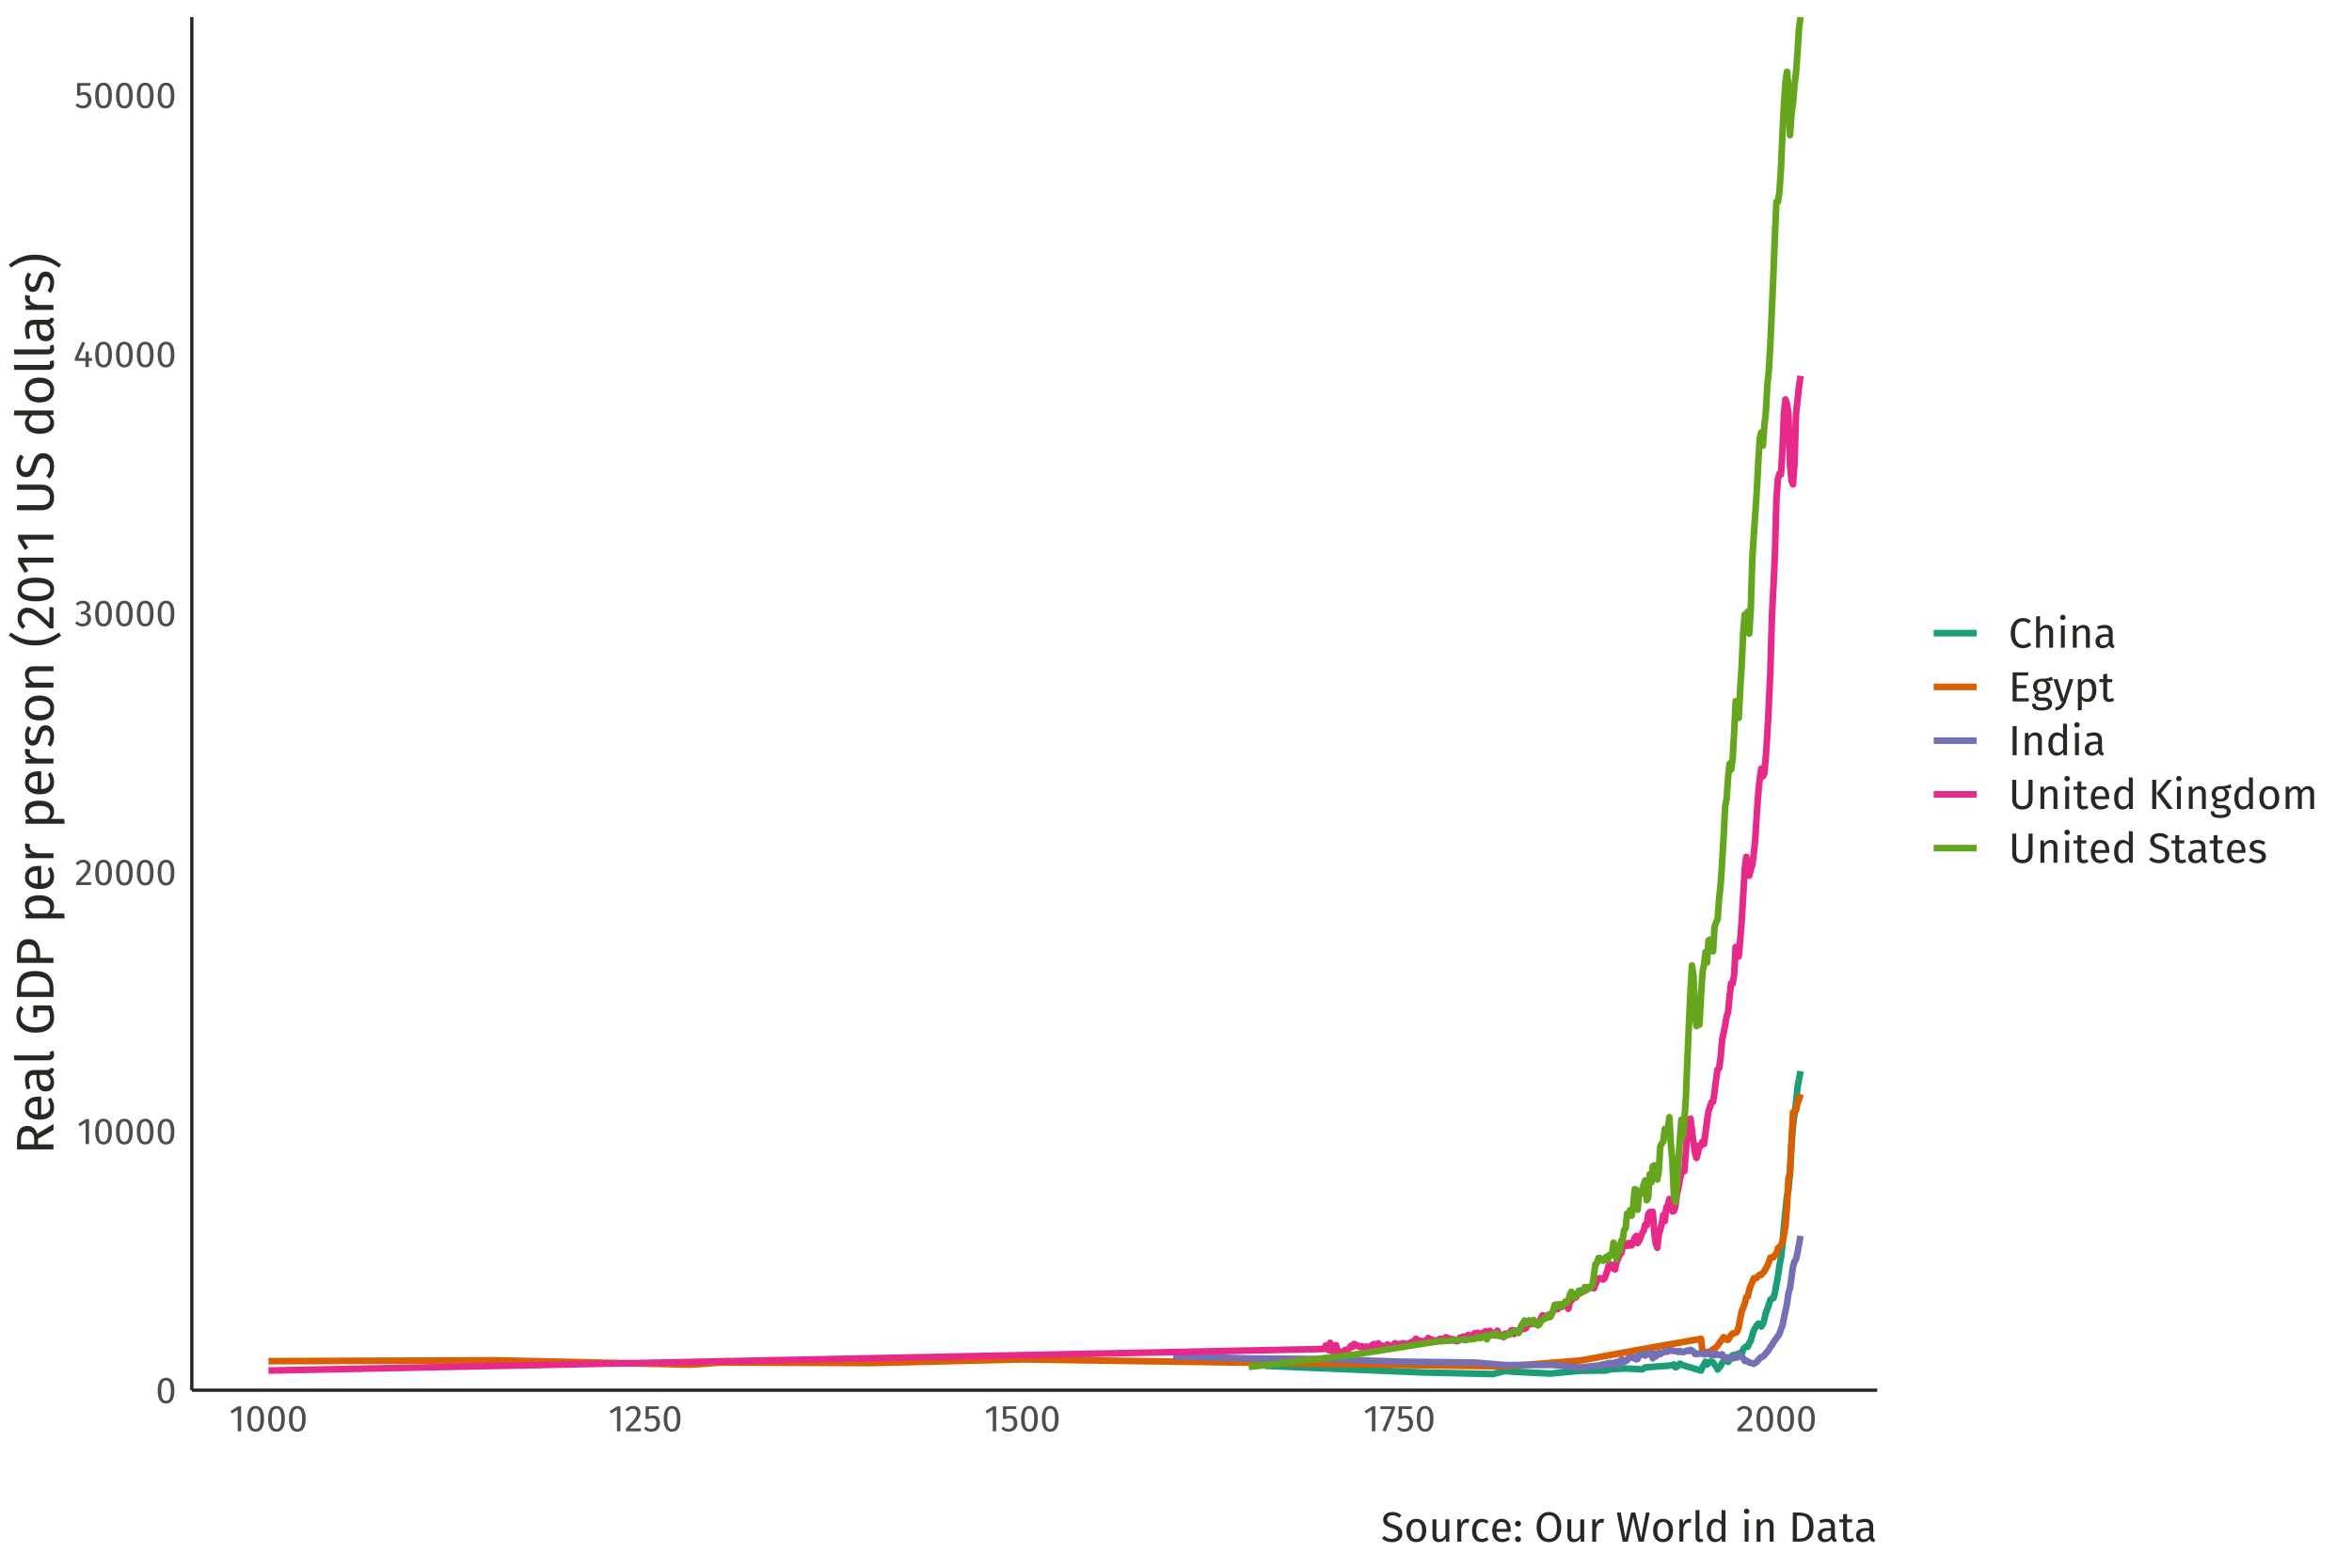 <?xml version="1.0" encoding="UTF-8"?>
<svg xmlns="http://www.w3.org/2000/svg" xmlns:xlink="http://www.w3.org/1999/xlink" width="756pt" height="504pt" viewBox="0 0 756 504" version="1.1">
<defs>
<g>
<symbol overflow="visible" id="glyph0-0">
<path style="stroke:none;" d="M 6.516 -12.602 L 6.516 4.199 L 1.477 4.199 L 1.477 -12.602 Z M 5.867 -11.977 L 2.137 -11.977 L 2.137 3.574 L 5.867 3.574 Z M 3.887 -5.41 C 4.363 -5.406 4.707 -5.281 4.914 -5.027 C 5.113 -4.77 5.215 -4.438 5.219 -4.031 C 5.215 -3.605 5.125 -3.277 4.949 -3.047 C 4.766 -2.812 4.477 -2.668 4.078 -2.617 L 4.078 -2.074 C 4.078 -1.988 4.047 -1.918 3.988 -1.867 C 3.926 -1.812 3.855 -1.785 3.781 -1.789 C 3.695 -1.785 3.625 -1.812 3.57 -1.867 C 3.508 -1.918 3.48 -1.988 3.48 -2.074 L 3.48 -3.086 C 3.902 -3.105 4.188 -3.184 4.344 -3.316 C 4.492 -3.449 4.57 -3.68 4.57 -4.008 C 4.57 -4.27 4.516 -4.473 4.414 -4.617 C 4.309 -4.762 4.117 -4.832 3.84 -4.836 C 3.605 -4.832 3.398 -4.789 3.215 -4.703 C 3.148 -4.676 3.098 -4.664 3.059 -4.668 C 2.973 -4.664 2.902 -4.691 2.852 -4.746 C 2.797 -4.797 2.77 -4.863 2.773 -4.945 C 2.77 -5.094 2.887 -5.207 3.125 -5.289 C 3.359 -5.367 3.613 -5.406 3.887 -5.41 Z M 3.781 -1.441 C 3.898 -1.441 4 -1.398 4.078 -1.32 C 4.156 -1.234 4.195 -1.137 4.199 -1.02 C 4.195 -0.891 4.156 -0.781 4.078 -0.699 C 4 -0.613 3.898 -0.574 3.781 -0.574 C 3.656 -0.574 3.559 -0.613 3.48 -0.699 C 3.398 -0.781 3.355 -0.891 3.359 -1.02 C 3.355 -1.137 3.398 -1.234 3.48 -1.32 C 3.559 -1.398 3.656 -1.441 3.781 -1.441 Z M 3.781 -1.441 "/>
</symbol>
<symbol overflow="visible" id="glyph0-1">
<path style="stroke:none;" d="M 3.348 -8.148 C 4.23 -8.145 4.902 -7.789 5.355 -7.086 C 5.809 -6.375 6.035 -5.352 6.035 -4.008 C 6.035 -2.664 5.809 -1.633 5.355 -0.922 C 4.902 -0.211 4.23 0.141 3.348 0.145 C 2.457 0.141 1.789 -0.211 1.336 -0.922 C 0.883 -1.633 0.656 -2.664 0.66 -4.008 C 0.656 -5.352 0.883 -6.375 1.336 -7.086 C 1.789 -7.789 2.457 -8.145 3.348 -8.148 Z M 3.348 -7.273 C 2.824 -7.27 2.438 -7.016 2.188 -6.504 C 1.934 -5.988 1.809 -5.156 1.812 -4.008 C 1.809 -2.855 1.934 -2.02 2.188 -1.504 C 2.438 -0.984 2.824 -0.727 3.348 -0.73 C 3.855 -0.727 4.242 -0.984 4.5 -1.504 C 4.754 -2.02 4.879 -2.855 4.883 -4.008 C 4.879 -5.148 4.754 -5.977 4.5 -6.496 C 4.242 -7.012 3.855 -7.27 3.348 -7.273 Z M 3.348 -7.273 "/>
</symbol>
<symbol overflow="visible" id="glyph0-2">
<path style="stroke:none;" d="M 3.875 -8.027 L 3.875 0 L 2.773 0 L 2.773 -6.852 L 0.898 -5.711 L 0.422 -6.492 L 2.902 -8.027 Z M 3.875 -8.027 "/>
</symbol>
<symbol overflow="visible" id="glyph0-3">
<path style="stroke:none;" d="M 2.734 -8.148 C 3.215 -8.145 3.637 -8.047 4 -7.859 C 4.363 -7.664 4.645 -7.402 4.848 -7.07 C 5.043 -6.738 5.145 -6.367 5.148 -5.953 C 5.145 -5.461 5.035 -4.992 4.816 -4.547 C 4.598 -4.098 4.258 -3.613 3.805 -3.094 C 3.344 -2.574 2.652 -1.852 1.727 -0.926 L 5.34 -0.926 L 5.207 0 L 0.469 0 L 0.469 -0.875 C 1.539 -1.984 2.297 -2.801 2.746 -3.316 C 3.195 -3.832 3.516 -4.281 3.707 -4.668 C 3.898 -5.047 3.996 -5.457 3.996 -5.902 C 3.996 -6.316 3.875 -6.645 3.637 -6.879 C 3.395 -7.113 3.074 -7.23 2.676 -7.234 C 2.344 -7.23 2.055 -7.164 1.812 -7.031 C 1.562 -6.895 1.301 -6.668 1.02 -6.359 L 0.301 -6.938 C 0.625 -7.344 0.988 -7.645 1.391 -7.848 C 1.789 -8.043 2.238 -8.145 2.734 -8.148 Z M 2.734 -8.148 "/>
</symbol>
<symbol overflow="visible" id="glyph0-4">
<path style="stroke:none;" d="M 2.699 -8.148 C 3.195 -8.145 3.621 -8.051 3.977 -7.871 C 4.332 -7.684 4.605 -7.438 4.793 -7.129 C 4.98 -6.812 5.074 -6.473 5.074 -6.109 C 5.074 -5.617 4.93 -5.215 4.648 -4.902 C 4.359 -4.586 3.984 -4.371 3.516 -4.262 C 4.051 -4.207 4.484 -4.016 4.824 -3.684 C 5.156 -3.344 5.324 -2.887 5.328 -2.316 C 5.324 -1.848 5.215 -1.43 4.992 -1.055 C 4.766 -0.68 4.445 -0.383 4.031 -0.172 C 3.613 0.039 3.133 0.141 2.594 0.145 C 2.102 0.141 1.652 0.055 1.246 -0.125 C 0.836 -0.301 0.48 -0.574 0.18 -0.938 L 0.84 -1.547 C 1.098 -1.273 1.367 -1.074 1.648 -0.949 C 1.922 -0.82 2.227 -0.754 2.555 -0.758 C 3.059 -0.754 3.453 -0.898 3.742 -1.184 C 4.027 -1.465 4.172 -1.844 4.176 -2.328 C 4.172 -2.852 4.035 -3.227 3.766 -3.445 C 3.492 -3.66 3.098 -3.766 2.578 -3.77 L 1.98 -3.77 L 2.113 -4.621 L 2.52 -4.621 C 2.934 -4.617 3.277 -4.742 3.559 -4.992 C 3.832 -5.238 3.973 -5.586 3.973 -6.035 C 3.973 -6.41 3.852 -6.707 3.613 -6.93 C 3.371 -7.148 3.047 -7.258 2.641 -7.262 C 2.324 -7.258 2.039 -7.203 1.781 -7.094 C 1.52 -6.98 1.254 -6.797 0.984 -6.539 L 0.406 -7.199 C 1.086 -7.828 1.852 -8.145 2.699 -8.148 Z M 2.699 -8.148 "/>
</symbol>
<symbol overflow="visible" id="glyph0-5">
<path style="stroke:none;" d="M 6.023 -2.855 L 6.023 -1.98 L 4.98 -1.98 L 4.98 0 L 3.91 0 L 3.91 -1.98 L 0.48 -1.98 L 0.48 -2.773 L 2.891 -8.148 L 3.816 -7.766 L 1.645 -2.855 L 3.926 -2.855 L 4.02 -5.016 L 4.98 -5.016 L 4.98 -2.855 Z M 6.023 -2.855 "/>
</symbol>
<symbol overflow="visible" id="glyph0-6">
<path style="stroke:none;" d="M 5.039 -7.164 L 1.906 -7.164 L 1.906 -4.801 C 2.312 -5.004 2.742 -5.109 3.191 -5.113 C 3.875 -5.109 4.426 -4.883 4.848 -4.434 C 5.262 -3.98 5.473 -3.359 5.473 -2.566 C 5.473 -2.039 5.355 -1.566 5.125 -1.156 C 4.891 -0.742 4.562 -0.422 4.145 -0.195 C 3.723 0.031 3.238 0.141 2.688 0.145 C 2.199 0.141 1.762 0.059 1.379 -0.113 C 0.992 -0.281 0.637 -0.535 0.312 -0.875 L 0.961 -1.512 C 1.215 -1.254 1.477 -1.062 1.75 -0.941 C 2.02 -0.816 2.328 -0.754 2.676 -0.758 C 3.188 -0.754 3.59 -0.914 3.883 -1.234 C 4.172 -1.551 4.316 -2.004 4.32 -2.594 C 4.316 -3.176 4.184 -3.598 3.922 -3.863 C 3.656 -4.125 3.301 -4.258 2.855 -4.262 C 2.645 -4.258 2.453 -4.238 2.277 -4.195 C 2.102 -4.148 1.914 -4.078 1.715 -3.984 L 0.852 -3.984 L 0.852 -8.027 L 5.195 -8.027 Z M 5.039 -7.164 "/>
</symbol>
<symbol overflow="visible" id="glyph0-7">
<path style="stroke:none;" d="M 4.969 -8.027 L 4.969 -7.199 L 1.969 0.121 L 0.961 -0.215 L 3.852 -7.129 L 0.301 -7.129 L 0.301 -8.027 Z M 4.969 -8.027 "/>
</symbol>
<symbol overflow="visible" id="glyph1-0">
<path style="stroke:none;" d="M -17.852 -9.23 L 5.949 -9.23 L 5.949 -2.09 L -17.852 -2.09 Z M -16.965 -8.312 L -16.965 -3.027 L 5.066 -3.027 L 5.066 -8.312 Z M -7.668 -5.508 C -7.664 -6.188 -7.48 -6.672 -7.121 -6.961 C -6.754 -7.25 -6.285 -7.395 -5.711 -7.395 C -5.109 -7.395 -4.645 -7.266 -4.316 -7.012 C -3.984 -6.754 -3.781 -6.344 -3.707 -5.781 L -2.941 -5.781 C -2.816 -5.777 -2.715 -5.734 -2.641 -5.652 C -2.566 -5.562 -2.531 -5.465 -2.531 -5.355 C -2.531 -5.238 -2.566 -5.137 -2.641 -5.055 C -2.715 -4.969 -2.816 -4.926 -2.941 -4.93 L -4.367 -4.93 C -4.398 -5.527 -4.512 -5.938 -4.699 -6.152 C -4.887 -6.367 -5.211 -6.473 -5.68 -6.477 C -6.047 -6.473 -6.336 -6.398 -6.543 -6.254 C -6.746 -6.105 -6.848 -5.836 -6.852 -5.441 C -6.848 -5.109 -6.785 -4.812 -6.664 -4.555 C -6.625 -4.461 -6.609 -4.391 -6.613 -4.336 C -6.609 -4.211 -6.645 -4.109 -6.723 -4.035 C -6.793 -3.961 -6.887 -3.926 -7.004 -3.926 C -7.215 -3.926 -7.379 -4.09 -7.496 -4.426 C -7.605 -4.758 -7.664 -5.121 -7.668 -5.508 Z M -2.039 -5.355 C -2.039 -5.523 -1.98 -5.664 -1.867 -5.777 C -1.754 -5.891 -1.613 -5.945 -1.445 -5.949 C -1.262 -5.945 -1.109 -5.891 -0.992 -5.777 C -0.871 -5.664 -0.812 -5.523 -0.816 -5.355 C -0.812 -5.184 -0.871 -5.039 -0.992 -4.93 C -1.109 -4.812 -1.262 -4.758 -1.445 -4.762 C -1.613 -4.758 -1.754 -4.812 -1.867 -4.93 C -1.98 -5.039 -2.039 -5.184 -2.039 -5.355 Z M -2.039 -5.355 "/>
</symbol>
<symbol overflow="visible" id="glyph1-1">
<path style="stroke:none;" d="M -4.965 -5.133 L -4.965 -3.316 L 0 -3.316 L 0 -1.699 L -11.715 -1.699 L -11.715 -4.777 C -11.711 -6.234 -11.434 -7.344 -10.879 -8.098 C -10.32 -8.852 -9.492 -9.227 -8.398 -9.23 C -7.578 -9.227 -6.918 -9.02 -6.41 -8.602 C -5.898 -8.18 -5.512 -7.543 -5.254 -6.699 L 0 -9.859 L 0 -7.938 Z M -6.203 -4.945 C -6.199 -5.797 -6.371 -6.438 -6.723 -6.867 C -7.066 -7.297 -7.625 -7.512 -8.398 -7.516 C -9.117 -7.512 -9.641 -7.293 -9.969 -6.859 C -10.289 -6.418 -10.453 -5.719 -10.453 -4.762 L -10.453 -3.316 L -6.203 -3.316 Z M -6.203 -4.945 "/>
</symbol>
<symbol overflow="visible" id="glyph1-2">
<path style="stroke:none;" d="M -4.742 -8.383 C -4.477 -8.379 -4.211 -8.367 -3.945 -8.348 L -3.945 -2.637 C -2.953 -2.703 -2.227 -2.949 -1.766 -3.383 C -1.297 -3.809 -1.066 -4.367 -1.07 -5.051 C -1.066 -5.48 -1.129 -5.875 -1.258 -6.238 C -1.379 -6.598 -1.578 -6.977 -1.852 -7.379 L -0.918 -8.059 C -0.172 -7.102 0.199 -6.059 0.203 -4.93 C 0.199 -3.68 -0.207 -2.707 -1.02 -2.012 C -1.832 -1.312 -2.953 -0.965 -4.387 -0.969 C -5.312 -0.965 -6.137 -1.117 -6.859 -1.418 C -7.574 -1.719 -8.137 -2.148 -8.551 -2.711 C -8.957 -3.27 -9.164 -3.93 -9.164 -4.691 C -9.164 -5.879 -8.77 -6.793 -7.988 -7.43 C -7.203 -8.062 -6.121 -8.379 -4.742 -8.383 Z M -5.203 -6.836 C -6.086 -6.832 -6.758 -6.656 -7.223 -6.309 C -7.688 -5.953 -7.922 -5.426 -7.922 -4.727 C -7.922 -3.441 -6.98 -2.746 -5.102 -2.637 L -5.102 -6.836 Z M -5.203 -6.836 "/>
</symbol>
<symbol overflow="visible" id="glyph1-3">
<path style="stroke:none;" d="M -2.09 -7.648 C -1.727 -7.645 -1.457 -7.707 -1.281 -7.836 C -1.105 -7.957 -0.973 -8.145 -0.883 -8.398 L 0.203 -8.039 C 0.145 -7.574 0.016 -7.199 -0.188 -6.918 C -0.391 -6.633 -0.707 -6.422 -1.141 -6.289 C -0.246 -5.688 0.199 -4.801 0.203 -3.621 C 0.199 -2.738 -0.047 -2.039 -0.543 -1.531 C -1.039 -1.016 -1.691 -0.762 -2.5 -0.766 C -3.449 -0.762 -4.18 -1.105 -4.691 -1.793 C -5.199 -2.477 -5.453 -3.449 -5.457 -4.711 L -5.457 -6.086 L -6.121 -6.086 C -6.75 -6.082 -7.203 -5.93 -7.477 -5.625 C -7.75 -5.32 -7.887 -4.848 -7.887 -4.215 C -7.887 -3.555 -7.727 -2.75 -7.41 -1.801 L -8.551 -1.41 C -8.957 -2.52 -9.164 -3.551 -9.164 -4.504 C -9.164 -5.555 -8.906 -6.344 -8.391 -6.867 C -7.875 -7.387 -7.141 -7.645 -6.188 -7.648 Z M -0.969 -3.977 C -0.965 -4.871 -1.43 -5.574 -2.363 -6.086 L -4.422 -6.086 L -4.422 -4.914 C -4.418 -3.254 -3.805 -2.426 -2.586 -2.43 C -2.047 -2.426 -1.645 -2.555 -1.375 -2.82 C -1.102 -3.078 -0.965 -3.465 -0.969 -3.977 Z M -0.969 -3.977 "/>
</symbol>
<symbol overflow="visible" id="glyph1-4">
<path style="stroke:none;" d="M 0.203 -3.398 C 0.199 -2.82 0.031 -2.363 -0.312 -2.031 C -0.656 -1.695 -1.145 -1.527 -1.77 -1.531 L -12.562 -1.531 L -12.75 -3.094 L -1.801 -3.094 C -1.551 -3.094 -1.371 -3.133 -1.258 -3.219 C -1.145 -3.301 -1.09 -3.449 -1.09 -3.656 C -1.09 -3.867 -1.121 -4.059 -1.191 -4.234 L -0.102 -4.641 C 0.102 -4.266 0.199 -3.852 0.203 -3.398 Z M 0.203 -3.398 "/>
</symbol>
<symbol overflow="visible" id="glyph1-5">
<path style="stroke:none;" d=""/>
</symbol>
<symbol overflow="visible" id="glyph1-6">
<path style="stroke:none;" d="M -11.918 -6.02 C -11.918 -6.75 -11.812 -7.387 -11.602 -7.93 C -11.391 -8.465 -11.062 -9 -10.625 -9.535 L -9.641 -8.586 C -9.977 -8.164 -10.219 -7.762 -10.367 -7.379 C -10.512 -6.988 -10.586 -6.535 -10.59 -6.02 C -10.586 -5.414 -10.426 -4.863 -10.105 -4.359 C -9.781 -3.855 -9.266 -3.445 -8.559 -3.129 C -7.848 -2.809 -6.949 -2.648 -5.863 -2.652 C -4.219 -2.648 -3.016 -2.918 -2.258 -3.457 C -1.496 -3.996 -1.117 -4.793 -1.121 -5.848 C -1.117 -6.707 -1.293 -7.449 -1.648 -8.074 L -5.184 -8.074 L -5.184 -6 L -6.492 -5.812 L -6.492 -9.672 L -0.832 -9.672 C -0.145 -8.457 0.199 -7.184 0.203 -5.848 C 0.199 -4.305 -0.312 -3.098 -1.344 -2.234 C -2.371 -1.363 -3.879 -0.93 -5.863 -0.934 C -7.133 -0.93 -8.223 -1.16 -9.137 -1.621 C -10.047 -2.078 -10.738 -2.695 -11.211 -3.477 C -11.68 -4.25 -11.918 -5.098 -11.918 -6.02 Z M -11.918 -6.02 "/>
</symbol>
<symbol overflow="visible" id="glyph1-7">
<path style="stroke:none;" d="M -11.715 -4.148 C -11.711 -5.914 -11.301 -7.332 -10.48 -8.406 C -9.656 -9.473 -8.133 -10.008 -5.914 -10.012 C -3.746 -10.008 -2.219 -9.473 -1.332 -8.406 C -0.441 -7.332 0 -6.031 0 -4.504 L 0 -1.699 L -11.715 -1.699 Z M -10.422 -3.316 L -1.273 -3.316 L -1.273 -4.625 C -1.27 -5.711 -1.605 -6.598 -2.277 -7.277 C -2.945 -7.957 -4.156 -8.297 -5.914 -8.297 C -7.148 -8.297 -8.098 -8.121 -8.762 -7.77 C -9.422 -7.418 -9.867 -6.969 -10.09 -6.426 C -10.309 -5.879 -10.418 -5.238 -10.422 -4.504 Z M -10.422 -3.316 "/>
</symbol>
<symbol overflow="visible" id="glyph1-8">
<path style="stroke:none;" d="M -11.715 -4.777 C -11.711 -6.223 -11.41 -7.344 -10.805 -8.141 C -10.195 -8.93 -9.289 -9.328 -8.094 -9.332 C -6.809 -9.328 -5.855 -8.914 -5.234 -8.09 C -4.609 -7.262 -4.301 -6.164 -4.301 -4.793 L -4.301 -3.316 L 0 -3.316 L 0 -1.699 L -11.715 -1.699 Z M -5.574 -4.727 C -5.57 -5.664 -5.754 -6.379 -6.117 -6.875 C -6.48 -7.367 -7.133 -7.617 -8.074 -7.617 C -8.91 -7.617 -9.516 -7.367 -9.891 -6.875 C -10.266 -6.379 -10.453 -5.676 -10.453 -4.762 L -10.453 -3.316 L -5.574 -3.316 Z M -5.574 -4.727 "/>
</symbol>
<symbol overflow="visible" id="glyph1-9">
<path style="stroke:none;" d="M -9.164 -5.73 C -9.164 -6.871 -8.754 -7.707 -7.938 -8.242 C -7.121 -8.773 -5.973 -9.039 -4.488 -9.043 C -3.082 -9.039 -1.945 -8.734 -1.086 -8.125 C -0.227 -7.512 0.199 -6.645 0.203 -5.523 C 0.199 -4.523 -0.137 -3.742 -0.816 -3.18 L 3.434 -3.18 L 3.621 -1.613 L -8.961 -1.613 L -8.961 -2.957 L -7.754 -3.078 C -8.203 -3.402 -8.551 -3.801 -8.797 -4.266 C -9.039 -4.73 -9.164 -5.219 -9.164 -5.73 Z M -1.07 -5.152 C -1.066 -6.621 -2.207 -7.359 -4.488 -7.359 C -6.777 -7.359 -7.922 -6.684 -7.922 -5.34 C -7.922 -4.895 -7.789 -4.492 -7.531 -4.129 C -7.266 -3.766 -6.934 -3.449 -6.527 -3.18 L -2.16 -3.18 C -1.805 -3.402 -1.535 -3.684 -1.352 -4.027 C -1.16 -4.363 -1.066 -4.738 -1.07 -5.152 Z M -1.07 -5.152 "/>
</symbol>
<symbol overflow="visible" id="glyph1-10">
<path style="stroke:none;" d="M -9.164 -5.508 C -9.164 -5.824 -9.129 -6.117 -9.062 -6.391 L -7.531 -6.102 C -7.594 -5.828 -7.629 -5.57 -7.633 -5.32 C -7.629 -4.766 -7.426 -4.316 -7.02 -3.977 C -6.613 -3.637 -5.977 -3.371 -5.117 -3.18 L 0 -3.18 L 0 -1.613 L -8.961 -1.613 L -8.961 -2.957 L -7.141 -3.109 C -7.809 -3.348 -8.312 -3.672 -8.652 -4.078 C -8.992 -4.484 -9.164 -4.961 -9.164 -5.508 Z M -9.164 -5.508 "/>
</symbol>
<symbol overflow="visible" id="glyph1-11">
<path style="stroke:none;" d="M -9.164 -4.047 C -9.164 -4.656 -9.078 -5.207 -8.906 -5.695 C -8.734 -6.18 -8.48 -6.645 -8.145 -7.09 L -7.156 -6.426 C -7.414 -6.016 -7.609 -5.629 -7.734 -5.262 C -7.859 -4.895 -7.922 -4.504 -7.922 -4.098 C -7.922 -3.582 -7.816 -3.18 -7.605 -2.891 C -7.395 -2.594 -7.109 -2.449 -6.75 -2.449 C -6.383 -2.449 -6.098 -2.586 -5.898 -2.863 C -5.691 -3.141 -5.492 -3.641 -5.305 -4.367 C -5.051 -5.359 -4.711 -6.105 -4.281 -6.602 C -3.848 -7.094 -3.258 -7.34 -2.516 -7.344 C -1.629 -7.34 -0.957 -6.996 -0.492 -6.312 C -0.031 -5.625 0.199 -4.793 0.203 -3.809 C 0.199 -2.449 -0.188 -1.32 -0.969 -0.426 L -1.922 -1.258 C -1.344 -2.016 -1.055 -2.855 -1.055 -3.773 C -1.055 -4.359 -1.176 -4.824 -1.418 -5.176 C -1.66 -5.52 -1.992 -5.695 -2.414 -5.695 C -2.719 -5.695 -2.965 -5.633 -3.152 -5.508 C -3.34 -5.383 -3.504 -5.164 -3.645 -4.859 C -3.785 -4.551 -3.934 -4.105 -4.098 -3.52 C -4.344 -2.562 -4.68 -1.875 -5.102 -1.453 C -5.52 -1.027 -6.051 -0.812 -6.699 -0.816 C -7.16 -0.812 -7.582 -0.953 -7.965 -1.23 C -8.34 -1.508 -8.637 -1.891 -8.848 -2.387 C -9.059 -2.879 -9.164 -3.434 -9.164 -4.047 Z M -9.164 -4.047 "/>
</symbol>
<symbol overflow="visible" id="glyph1-12">
<path style="stroke:none;" d="M -9.164 -4.98 C -9.164 -6.238 -8.742 -7.215 -7.906 -7.914 C -7.062 -8.609 -5.926 -8.957 -4.488 -8.961 C -3.559 -8.957 -2.738 -8.801 -2.031 -8.484 C -1.32 -8.164 -0.77 -7.703 -0.383 -7.105 C 0.008 -6.5 0.199 -5.785 0.203 -4.965 C 0.199 -3.703 -0.219 -2.723 -1.055 -2.023 C -1.891 -1.316 -3.027 -0.965 -4.473 -0.969 C -5.395 -0.965 -6.215 -1.125 -6.926 -1.445 C -7.633 -1.762 -8.18 -2.219 -8.574 -2.82 C -8.965 -3.418 -9.164 -4.141 -9.164 -4.98 Z M -7.906 -4.98 C -7.902 -3.426 -6.758 -2.648 -4.473 -2.652 C -2.191 -2.648 -1.055 -3.418 -1.055 -4.965 C -1.055 -6.504 -2.199 -7.277 -4.488 -7.277 C -6.766 -7.277 -7.902 -6.512 -7.906 -4.98 Z M -7.906 -4.98 "/>
</symbol>
<symbol overflow="visible" id="glyph1-13">
<path style="stroke:none;" d="M -9.164 -5.832 C -9.164 -6.645 -8.918 -7.281 -8.43 -7.742 C -7.941 -8.199 -7.273 -8.43 -6.426 -8.434 L 0 -8.434 L 0 -6.867 L -6.203 -6.867 C -6.836 -6.867 -7.285 -6.746 -7.547 -6.508 C -7.805 -6.27 -7.934 -5.918 -7.938 -5.457 C -7.934 -4.977 -7.797 -4.559 -7.527 -4.199 C -7.254 -3.836 -6.863 -3.496 -6.359 -3.18 L 0 -3.18 L 0 -1.613 L -8.961 -1.613 L -8.961 -2.957 L -7.633 -3.094 C -8.105 -3.41 -8.48 -3.801 -8.754 -4.273 C -9.027 -4.742 -9.164 -5.262 -9.164 -5.832 Z M -9.164 -5.832 "/>
</symbol>
<symbol overflow="visible" id="glyph1-14">
<path style="stroke:none;" d="M -13.684 -4.828 C -12.809 -4.238 -12.031 -3.77 -11.348 -3.426 C -10.66 -3.078 -9.879 -2.805 -9.008 -2.609 C -8.133 -2.406 -7.113 -2.309 -5.949 -2.312 C -4.789 -2.309 -3.777 -2.406 -2.906 -2.609 C -2.031 -2.805 -1.246 -3.078 -0.551 -3.426 C 0.145 -3.77 0.922 -4.238 1.785 -4.828 L 2.465 -3.844 C 1.398 -3.094 0.527 -2.516 -0.16 -2.113 C -0.844 -1.711 -1.668 -1.371 -2.625 -1.094 C -3.582 -0.816 -4.688 -0.68 -5.949 -0.68 C -7.203 -0.68 -8.312 -0.816 -9.273 -1.094 C -10.23 -1.371 -11.051 -1.711 -11.738 -2.113 C -12.418 -2.516 -13.293 -3.094 -14.363 -3.844 Z M -13.684 -4.828 "/>
</symbol>
<symbol overflow="visible" id="glyph1-15">
<path style="stroke:none;" d="M -11.543 -3.875 C -11.543 -4.551 -11.406 -5.148 -11.133 -5.668 C -10.859 -6.18 -10.488 -6.582 -10.02 -6.867 C -9.551 -7.148 -9.02 -7.289 -8.434 -7.293 C -7.738 -7.289 -7.074 -7.133 -6.441 -6.824 C -5.805 -6.512 -5.121 -6.035 -4.387 -5.391 C -3.648 -4.742 -2.621 -3.762 -1.309 -2.449 L -1.309 -7.566 L 0 -7.379 L 0 -0.664 L -1.242 -0.664 C -2.816 -2.18 -3.969 -3.258 -4.699 -3.891 C -5.43 -4.523 -6.066 -4.977 -6.613 -5.25 C -7.156 -5.523 -7.738 -5.66 -8.363 -5.66 C -8.949 -5.66 -9.41 -5.488 -9.746 -5.148 C -10.078 -4.809 -10.246 -4.355 -10.25 -3.789 C -10.246 -3.324 -10.152 -2.918 -9.961 -2.566 C -9.766 -2.215 -9.449 -1.84 -9.012 -1.445 L -9.824 -0.426 C -10.398 -0.887 -10.828 -1.402 -11.117 -1.969 C -11.398 -2.535 -11.543 -3.168 -11.543 -3.875 Z M -11.543 -3.875 "/>
</symbol>
<symbol overflow="visible" id="glyph1-16">
<path style="stroke:none;" d="M -11.543 -4.742 C -11.543 -5.996 -11.039 -6.945 -10.039 -7.59 C -9.031 -8.227 -7.578 -8.547 -5.68 -8.551 C -3.77 -8.547 -2.312 -8.227 -1.309 -7.59 C -0.301 -6.945 0.199 -5.996 0.203 -4.742 C 0.199 -3.48 -0.301 -2.531 -1.309 -1.895 C -2.312 -1.25 -3.77 -0.93 -5.68 -0.934 C -7.578 -0.93 -9.031 -1.25 -10.039 -1.895 C -11.039 -2.531 -11.543 -3.48 -11.543 -4.742 Z M -10.301 -4.742 C -10.301 -4 -9.938 -3.453 -9.211 -3.102 C -8.484 -2.742 -7.305 -2.566 -5.68 -2.566 C -4.043 -2.566 -2.863 -2.742 -2.133 -3.102 C -1.398 -3.453 -1.031 -4 -1.035 -4.742 C -1.031 -5.465 -1.398 -6.012 -2.133 -6.375 C -2.863 -6.734 -4.043 -6.914 -5.68 -6.918 C -7.297 -6.914 -8.473 -6.734 -9.203 -6.375 C -9.934 -6.012 -10.301 -5.465 -10.301 -4.742 Z M -10.301 -4.742 "/>
</symbol>
<symbol overflow="visible" id="glyph1-17">
<path style="stroke:none;" d="M -11.371 -5.492 L 0 -5.492 L 0 -3.926 L -9.707 -3.926 L -8.094 -1.273 L -9.195 -0.594 L -11.371 -4.113 Z M -11.371 -5.492 "/>
</symbol>
<symbol overflow="visible" id="glyph1-18">
<path style="stroke:none;" d="M -3.758 -9.723 C -2.973 -9.719 -2.285 -9.559 -1.691 -9.238 C -1.094 -8.914 -0.629 -8.445 -0.297 -7.828 C 0.035 -7.211 0.199 -6.469 0.203 -5.609 C 0.199 -4.305 -0.156 -3.301 -0.875 -2.594 C -1.59 -1.883 -2.551 -1.527 -3.758 -1.531 L -11.715 -1.531 L -11.715 -3.145 L -3.875 -3.145 C -2.965 -3.141 -2.285 -3.344 -1.836 -3.754 C -1.379 -4.16 -1.152 -4.777 -1.156 -5.609 C -1.152 -6.445 -1.379 -7.07 -1.828 -7.48 C -2.273 -7.887 -2.953 -8.09 -3.875 -8.094 L -11.715 -8.094 L -11.715 -9.723 Z M -3.758 -9.723 "/>
</symbol>
<symbol overflow="visible" id="glyph1-19">
<path style="stroke:none;" d="M -11.918 -4.59 C -11.918 -5.367 -11.805 -6.035 -11.586 -6.594 C -11.359 -7.148 -11.02 -7.688 -10.559 -8.211 L -9.57 -7.328 C -9.918 -6.883 -10.176 -6.449 -10.344 -6.027 C -10.504 -5.602 -10.586 -5.145 -10.59 -4.656 C -10.586 -4.043 -10.445 -3.539 -10.164 -3.145 C -9.879 -2.746 -9.465 -2.547 -8.926 -2.551 C -8.582 -2.547 -8.297 -2.617 -8.066 -2.754 C -7.832 -2.887 -7.621 -3.137 -7.43 -3.508 C -7.234 -3.875 -7.027 -4.41 -6.816 -5.117 C -6.586 -5.852 -6.344 -6.465 -6.086 -6.953 C -5.824 -7.438 -5.465 -7.832 -5.004 -8.133 C -4.543 -8.434 -3.961 -8.582 -3.266 -8.586 C -2.578 -8.582 -1.977 -8.414 -1.461 -8.082 C -0.938 -7.746 -0.531 -7.266 -0.238 -6.637 C 0.055 -6.008 0.199 -5.262 0.203 -4.402 C 0.199 -2.777 -0.301 -1.453 -1.309 -0.426 L -2.297 -1.309 C -1.91 -1.781 -1.617 -2.266 -1.418 -2.754 C -1.219 -3.238 -1.117 -3.781 -1.121 -4.387 C -1.117 -5.109 -1.297 -5.711 -1.656 -6.188 C -2.012 -6.664 -2.531 -6.902 -3.215 -6.902 C -3.594 -6.902 -3.914 -6.828 -4.172 -6.68 C -4.426 -6.531 -4.652 -6.277 -4.859 -5.926 C -5.062 -5.566 -5.27 -5.047 -5.473 -4.367 C -5.836 -3.164 -6.27 -2.289 -6.781 -1.734 C -7.289 -1.18 -7.98 -0.902 -8.855 -0.902 C -9.441 -0.902 -9.969 -1.055 -10.438 -1.367 C -10.898 -1.676 -11.262 -2.113 -11.527 -2.676 C -11.785 -3.234 -11.918 -3.871 -11.918 -4.59 Z M -11.918 -4.59 "/>
</symbol>
<symbol overflow="visible" id="glyph1-20">
<path style="stroke:none;" d="M -12.562 -8.551 L 0 -8.551 L 0 -7.176 L -1.242 -7.02 C -0.789 -6.723 -0.434 -6.352 -0.18 -5.914 C 0.074 -5.469 0.199 -4.977 0.203 -4.438 C 0.199 -3.367 -0.219 -2.539 -1.055 -1.945 C -1.891 -1.352 -3.016 -1.055 -4.438 -1.055 C -5.352 -1.055 -6.168 -1.195 -6.883 -1.477 C -7.598 -1.758 -8.156 -2.164 -8.559 -2.703 C -8.961 -3.234 -9.164 -3.859 -9.164 -4.574 C -9.164 -5.488 -8.793 -6.293 -8.059 -6.988 L -12.75 -6.988 Z M -1.035 -4.777 C -1.031 -5.25 -1.141 -5.66 -1.367 -6 C -1.586 -6.34 -1.918 -6.668 -2.363 -6.988 L -6.75 -6.988 C -7.133 -6.691 -7.422 -6.375 -7.625 -6.043 C -7.82 -5.707 -7.922 -5.332 -7.922 -4.914 C -7.922 -4.219 -7.633 -3.684 -7.055 -3.305 C -6.477 -2.926 -5.613 -2.734 -4.473 -2.738 C -3.312 -2.734 -2.453 -2.91 -1.887 -3.262 C -1.316 -3.609 -1.031 -4.113 -1.035 -4.777 Z M -1.035 -4.777 "/>
</symbol>
<symbol overflow="visible" id="glyph1-21">
<path style="stroke:none;" d="M -14.363 -1.664 C -13.293 -2.414 -12.418 -2.988 -11.738 -3.391 C -11.051 -3.793 -10.23 -4.133 -9.273 -4.41 C -8.312 -4.688 -7.203 -4.828 -5.949 -4.828 C -4.688 -4.828 -3.582 -4.688 -2.625 -4.41 C -1.668 -4.133 -0.844 -3.793 -0.16 -3.391 C 0.527 -2.988 1.398 -2.414 2.465 -1.664 L 1.785 -0.68 C 0.922 -1.266 0.145 -1.73 -0.551 -2.082 C -1.246 -2.426 -2.031 -2.699 -2.906 -2.898 C -3.777 -3.094 -4.789 -3.191 -5.949 -3.195 C -7.113 -3.191 -8.133 -3.094 -9.008 -2.898 C -9.879 -2.699 -10.66 -2.426 -11.348 -2.082 C -12.031 -1.73 -12.809 -1.266 -13.684 -0.68 Z M -14.363 -1.664 "/>
</symbol>
<symbol overflow="visible" id="glyph2-0">
<path style="stroke:none;" d="M 7.387 -14.281 L 7.387 4.762 L 1.672 4.762 L 1.672 -14.281 Z M 6.652 -13.574 L 2.422 -13.574 L 2.422 4.055 L 6.652 4.055 Z M 4.406 -6.133 C 4.949 -6.129 5.336 -5.984 5.566 -5.695 C 5.797 -5.406 5.91 -5.031 5.914 -4.57 C 5.91 -4.086 5.809 -3.711 5.609 -3.453 C 5.402 -3.188 5.074 -3.027 4.625 -2.965 L 4.625 -2.352 C 4.621 -2.25 4.59 -2.172 4.523 -2.113 C 4.453 -2.055 4.371 -2.027 4.285 -2.027 C 4.191 -2.027 4.113 -2.055 4.047 -2.113 C 3.977 -2.172 3.941 -2.25 3.945 -2.352 L 3.945 -3.496 C 4.422 -3.52 4.75 -3.605 4.922 -3.758 C 5.094 -3.906 5.18 -4.168 5.18 -4.543 C 5.18 -4.84 5.121 -5.07 5.004 -5.234 C 4.887 -5.395 4.668 -5.477 4.352 -5.48 C 4.086 -5.477 3.852 -5.43 3.645 -5.332 C 3.57 -5.301 3.512 -5.285 3.469 -5.289 C 3.367 -5.285 3.285 -5.316 3.23 -5.379 C 3.168 -5.438 3.141 -5.512 3.141 -5.602 C 3.141 -5.773 3.273 -5.902 3.543 -5.996 C 3.809 -6.082 4.098 -6.129 4.406 -6.133 Z M 4.285 -1.633 C 4.418 -1.629 4.531 -1.582 4.625 -1.496 C 4.711 -1.402 4.758 -1.289 4.762 -1.156 C 4.758 -1.008 4.711 -0.887 4.625 -0.793 C 4.531 -0.695 4.418 -0.648 4.285 -0.652 C 4.145 -0.648 4.031 -0.695 3.941 -0.793 C 3.852 -0.887 3.809 -1.008 3.809 -1.156 C 3.809 -1.289 3.852 -1.402 3.941 -1.496 C 4.031 -1.582 4.145 -1.629 4.285 -1.633 Z M 4.285 -1.633 "/>
</symbol>
<symbol overflow="visible" id="glyph2-1">
<path style="stroke:none;" d="M 4.637 -9.535 C 5.195 -9.531 5.672 -9.461 6.059 -9.316 C 6.441 -9.168 6.832 -8.93 7.234 -8.609 L 6.527 -7.777 C 5.957 -8.238 5.352 -8.473 4.719 -8.473 C 3.938 -8.473 3.312 -8.172 2.836 -7.574 C 2.359 -6.973 2.121 -6.012 2.121 -4.691 C 2.121 -3.402 2.355 -2.453 2.828 -1.844 C 3.297 -1.23 3.922 -0.926 4.707 -0.926 C 5.102 -0.926 5.453 -0.992 5.754 -1.129 C 6.051 -1.262 6.367 -1.453 6.703 -1.699 L 7.344 -0.883 C 7.051 -0.582 6.68 -0.332 6.227 -0.133 C 5.77 0.066 5.25 0.164 4.664 0.164 C 3.902 0.164 3.223 -0.023 2.633 -0.398 C 2.035 -0.773 1.574 -1.324 1.242 -2.059 C 0.91 -2.785 0.742 -3.664 0.746 -4.691 C 0.742 -5.715 0.914 -6.594 1.262 -7.324 C 1.605 -8.051 2.074 -8.602 2.664 -8.977 C 3.254 -9.348 3.91 -9.531 4.637 -9.535 Z M 4.637 -9.535 "/>
</symbol>
<symbol overflow="visible" id="glyph2-2">
<path style="stroke:none;" d="M 4.664 -7.332 C 5.316 -7.328 5.824 -7.133 6.195 -6.746 C 6.559 -6.352 6.742 -5.816 6.746 -5.141 L 6.746 0 L 5.496 0 L 5.496 -4.965 C 5.496 -5.469 5.398 -5.828 5.203 -6.039 C 5.008 -6.246 4.723 -6.352 4.352 -6.352 C 3.977 -6.352 3.645 -6.242 3.359 -6.023 C 3.066 -5.805 2.797 -5.496 2.543 -5.102 L 2.543 0 L 1.293 0 L 1.293 -10.035 L 2.543 -10.172 L 2.543 -6.176 C 3.105 -6.945 3.812 -7.328 4.664 -7.332 Z M 4.664 -7.332 "/>
</symbol>
<symbol overflow="visible" id="glyph2-3">
<path style="stroke:none;" d="M 2.543 -7.168 L 2.543 0 L 1.293 0 L 1.293 -7.168 Z M 1.902 -10.609 C 2.164 -10.605 2.379 -10.523 2.543 -10.363 C 2.707 -10.195 2.789 -9.992 2.789 -9.75 C 2.789 -9.504 2.707 -9.301 2.543 -9.145 C 2.379 -8.984 2.164 -8.906 1.902 -8.906 C 1.648 -8.906 1.441 -8.984 1.277 -9.145 C 1.113 -9.301 1.031 -9.504 1.035 -9.75 C 1.031 -9.992 1.113 -10.195 1.277 -10.363 C 1.441 -10.523 1.648 -10.605 1.902 -10.609 Z M 1.902 -10.609 "/>
</symbol>
<symbol overflow="visible" id="glyph2-4">
<path style="stroke:none;" d="M 4.664 -7.332 C 5.316 -7.328 5.824 -7.133 6.195 -6.746 C 6.559 -6.352 6.742 -5.816 6.746 -5.141 L 6.746 0 L 5.496 0 L 5.496 -4.965 C 5.496 -5.469 5.398 -5.828 5.207 -6.039 C 5.016 -6.246 4.734 -6.352 4.367 -6.352 C 3.98 -6.352 3.645 -6.242 3.359 -6.023 C 3.066 -5.805 2.797 -5.492 2.543 -5.086 L 2.543 0 L 1.293 0 L 1.293 -7.168 L 2.367 -7.168 L 2.477 -6.105 C 2.727 -6.484 3.039 -6.781 3.418 -7.004 C 3.793 -7.219 4.211 -7.328 4.664 -7.332 Z M 4.664 -7.332 "/>
</symbol>
<symbol overflow="visible" id="glyph2-5">
<path style="stroke:none;" d="M 6.121 -1.672 C 6.117 -1.379 6.168 -1.164 6.27 -1.027 C 6.367 -0.883 6.516 -0.777 6.719 -0.707 L 6.434 0.164 C 6.059 0.117 5.758 0.016 5.535 -0.148 C 5.305 -0.309 5.137 -0.562 5.031 -0.91 C 4.551 -0.191 3.84 0.164 2.898 0.164 C 2.188 0.164 1.629 -0.035 1.223 -0.434 C 0.812 -0.832 0.609 -1.352 0.613 -2 C 0.609 -2.758 0.883 -3.344 1.434 -3.754 C 1.98 -4.16 2.758 -4.363 3.766 -4.367 L 4.867 -4.367 L 4.867 -4.895 C 4.863 -5.398 4.742 -5.762 4.5 -5.98 C 4.254 -6.195 3.875 -6.305 3.371 -6.309 C 2.844 -6.305 2.203 -6.18 1.441 -5.93 L 1.129 -6.84 C 2.016 -7.164 2.84 -7.328 3.605 -7.332 C 4.441 -7.328 5.07 -7.121 5.492 -6.711 C 5.906 -6.297 6.117 -5.711 6.121 -4.949 Z M 3.184 -0.773 C 3.895 -0.773 4.457 -1.145 4.867 -1.891 L 4.867 -3.535 L 3.93 -3.535 C 2.605 -3.531 1.945 -3.043 1.945 -2.066 C 1.945 -1.641 2.047 -1.32 2.258 -1.102 C 2.461 -0.883 2.77 -0.773 3.184 -0.773 Z M 3.184 -0.773 "/>
</symbol>
<symbol overflow="visible" id="glyph2-6">
<path style="stroke:none;" d="M 6.434 -9.371 L 6.281 -8.336 L 2.652 -8.336 L 2.652 -5.277 L 5.809 -5.277 L 5.809 -4.242 L 2.652 -4.242 L 2.652 -1.035 L 6.543 -1.035 L 6.543 0 L 1.359 0 L 1.359 -9.371 Z M 6.434 -9.371 "/>
</symbol>
<symbol overflow="visible" id="glyph2-7">
<path style="stroke:none;" d="M 7.07 -6.84 C 6.797 -6.746 6.496 -6.688 6.172 -6.664 C 5.844 -6.633 5.445 -6.621 4.977 -6.625 C 5.816 -6.238 6.238 -5.633 6.242 -4.812 C 6.238 -4.094 5.996 -3.512 5.508 -3.059 C 5.016 -2.605 4.348 -2.379 3.508 -2.379 C 3.18 -2.379 2.875 -2.422 2.598 -2.516 C 2.484 -2.438 2.398 -2.34 2.336 -2.223 C 2.27 -2.098 2.238 -1.973 2.242 -1.848 C 2.238 -1.457 2.551 -1.266 3.184 -1.266 L 4.324 -1.266 C 4.805 -1.266 5.23 -1.176 5.602 -1.004 C 5.973 -0.828 6.258 -0.594 6.465 -0.297 C 6.668 0 6.773 0.336 6.773 0.723 C 6.773 1.418 6.484 1.957 5.914 2.332 C 5.34 2.707 4.508 2.895 3.414 2.898 C 2.641 2.895 2.031 2.816 1.582 2.66 C 1.133 2.5 0.812 2.262 0.625 1.945 C 0.434 1.625 0.34 1.215 0.34 0.723 L 1.469 0.723 C 1.465 1.008 1.52 1.238 1.633 1.406 C 1.738 1.574 1.934 1.699 2.215 1.789 C 2.496 1.871 2.895 1.914 3.414 1.918 C 4.164 1.914 4.699 1.82 5.023 1.637 C 5.344 1.449 5.508 1.172 5.508 0.801 C 5.508 0.465 5.379 0.211 5.125 0.039 C 4.871 -0.133 4.52 -0.215 4.066 -0.219 L 2.938 -0.219 C 2.328 -0.215 1.871 -0.344 1.559 -0.605 C 1.246 -0.859 1.09 -1.184 1.09 -1.578 C 1.09 -1.809 1.156 -2.035 1.293 -2.258 C 1.426 -2.473 1.621 -2.668 1.875 -2.844 C 1.457 -3.055 1.148 -3.324 0.957 -3.648 C 0.762 -3.969 0.668 -4.363 0.668 -4.828 C 0.668 -5.305 0.785 -5.734 1.027 -6.117 C 1.262 -6.5 1.594 -6.797 2.02 -7.012 C 2.438 -7.223 2.906 -7.328 3.426 -7.332 C 3.984 -7.316 4.457 -7.336 4.84 -7.391 C 5.223 -7.438 5.535 -7.508 5.785 -7.594 C 6.031 -7.68 6.34 -7.805 6.703 -7.969 Z M 3.426 -6.434 C 2.953 -6.434 2.59 -6.285 2.332 -5.988 C 2.074 -5.691 1.945 -5.305 1.945 -4.828 C 1.945 -4.336 2.074 -3.941 2.34 -3.652 C 2.598 -3.355 2.969 -3.211 3.453 -3.211 C 3.938 -3.211 4.312 -3.352 4.574 -3.637 C 4.832 -3.922 4.961 -4.324 4.965 -4.84 C 4.961 -5.902 4.449 -6.434 3.426 -6.434 Z M 3.426 -6.434 "/>
</symbol>
<symbol overflow="visible" id="glyph2-8">
<path style="stroke:none;" d="M 4.16 0.039 C 3.879 0.871 3.484 1.531 2.984 2.02 C 2.477 2.5 1.758 2.793 0.828 2.898 L 0.695 1.918 C 1.164 1.832 1.539 1.715 1.82 1.562 C 2.098 1.406 2.32 1.211 2.492 0.973 C 2.656 0.73 2.816 0.406 2.965 0 L 2.543 0 L 0.137 -7.168 L 1.469 -7.168 L 3.387 -0.91 L 5.262 -7.168 L 6.555 -7.168 Z M 4.16 0.039 "/>
</symbol>
<symbol overflow="visible" id="glyph2-9">
<path style="stroke:none;" d="M 4.582 -7.332 C 5.496 -7.328 6.164 -7.004 6.594 -6.352 C 7.016 -5.695 7.23 -4.773 7.234 -3.59 C 7.23 -2.461 6.984 -1.555 6.5 -0.867 C 6.008 -0.18 5.316 0.164 4.422 0.164 C 3.621 0.164 2.996 -0.105 2.543 -0.652 L 2.543 2.746 L 1.293 2.898 L 1.293 -7.168 L 2.367 -7.168 L 2.461 -6.203 C 2.723 -6.562 3.039 -6.84 3.414 -7.039 C 3.785 -7.23 4.176 -7.328 4.582 -7.332 Z M 4.121 -0.855 C 5.297 -0.855 5.887 -1.766 5.891 -3.59 C 5.887 -5.418 5.348 -6.332 4.27 -6.336 C 3.914 -6.332 3.594 -6.23 3.305 -6.023 C 3.016 -5.812 2.762 -5.543 2.543 -5.223 L 2.543 -1.727 C 2.723 -1.441 2.949 -1.227 3.223 -1.078 C 3.496 -0.93 3.793 -0.855 4.121 -0.855 Z M 4.121 -0.855 "/>
</symbol>
<symbol overflow="visible" id="glyph2-10">
<path style="stroke:none;" d="M 4.91 -0.328 C 4.438 0 3.902 0.164 3.305 0.164 C 2.695 0.164 2.219 -0.008 1.883 -0.359 C 1.539 -0.703 1.371 -1.211 1.375 -1.875 L 1.375 -6.203 L 0.121 -6.203 L 0.121 -7.168 L 1.375 -7.168 L 1.375 -8.785 L 2.625 -8.934 L 2.625 -7.168 L 4.324 -7.168 L 4.188 -6.203 L 2.625 -6.203 L 2.625 -1.93 C 2.625 -1.555 2.688 -1.285 2.82 -1.121 C 2.949 -0.949 3.172 -0.867 3.48 -0.871 C 3.762 -0.867 4.078 -0.961 4.434 -1.156 Z M 4.91 -0.328 "/>
</symbol>
<symbol overflow="visible" id="glyph2-11">
<path style="stroke:none;" d="M 2.652 -9.371 L 2.652 0 L 1.359 0 L 1.359 -9.371 Z M 2.652 -9.371 "/>
</symbol>
<symbol overflow="visible" id="glyph2-12">
<path style="stroke:none;" d="M 6.84 -10.051 L 6.84 0 L 5.738 0 L 5.617 -0.992 C 5.379 -0.625 5.082 -0.344 4.73 -0.141 C 4.375 0.062 3.984 0.164 3.551 0.164 C 2.695 0.164 2.027 -0.168 1.555 -0.84 C 1.078 -1.508 0.844 -2.414 0.844 -3.551 C 0.844 -4.285 0.957 -4.938 1.184 -5.508 C 1.41 -6.078 1.734 -6.523 2.16 -6.848 C 2.586 -7.168 3.086 -7.328 3.66 -7.332 C 4.391 -7.328 5.035 -7.035 5.59 -6.445 L 5.59 -10.199 Z M 3.82 -0.828 C 4.203 -0.824 4.527 -0.914 4.801 -1.094 C 5.066 -1.27 5.332 -1.535 5.59 -1.891 L 5.59 -5.398 C 5.352 -5.703 5.098 -5.938 4.832 -6.098 C 4.562 -6.254 4.262 -6.332 3.93 -6.336 C 3.375 -6.332 2.945 -6.102 2.645 -5.641 C 2.34 -5.176 2.191 -4.488 2.191 -3.578 C 2.191 -2.652 2.328 -1.961 2.609 -1.508 C 2.887 -1.051 3.293 -0.824 3.82 -0.828 Z M 3.82 -0.828 "/>
</symbol>
<symbol overflow="visible" id="glyph2-13">
<path style="stroke:none;" d="M 7.777 -3.004 C 7.773 -2.375 7.645 -1.824 7.391 -1.352 C 7.129 -0.875 6.754 -0.504 6.262 -0.238 C 5.766 0.031 5.176 0.164 4.488 0.164 C 3.445 0.164 2.641 -0.121 2.074 -0.699 C 1.504 -1.27 1.219 -2.039 1.223 -3.004 L 1.223 -9.371 L 2.516 -9.371 L 2.516 -3.102 C 2.512 -2.371 2.676 -1.828 3.004 -1.469 C 3.328 -1.105 3.824 -0.926 4.488 -0.926 C 5.16 -0.926 5.656 -1.102 5.984 -1.461 C 6.305 -1.816 6.469 -2.363 6.473 -3.102 L 6.473 -9.371 L 7.777 -9.371 Z M 7.777 -3.004 "/>
</symbol>
<symbol overflow="visible" id="glyph2-14">
<path style="stroke:none;" d="M 6.703 -3.793 C 6.703 -3.582 6.691 -3.371 6.676 -3.156 L 2.109 -3.156 C 2.164 -2.363 2.363 -1.781 2.707 -1.414 C 3.051 -1.039 3.492 -0.855 4.039 -0.855 C 4.379 -0.855 4.695 -0.902 4.988 -1.004 C 5.277 -1.102 5.582 -1.262 5.902 -1.48 L 6.445 -0.734 C 5.684 -0.133 4.848 0.164 3.945 0.164 C 2.945 0.164 2.168 -0.16 1.609 -0.816 C 1.051 -1.465 0.773 -2.363 0.773 -3.508 C 0.773 -4.25 0.891 -4.91 1.133 -5.488 C 1.371 -6.062 1.719 -6.512 2.168 -6.84 C 2.617 -7.164 3.145 -7.328 3.754 -7.332 C 4.703 -7.328 5.434 -7.016 5.941 -6.391 C 6.449 -5.762 6.703 -4.895 6.703 -3.793 Z M 5.469 -4.16 C 5.465 -4.867 5.324 -5.406 5.047 -5.777 C 4.762 -6.148 4.34 -6.332 3.781 -6.336 C 2.75 -6.332 2.195 -5.582 2.109 -4.078 L 5.469 -4.078 Z M 5.469 -4.16 "/>
</symbol>
<symbol overflow="visible" id="glyph2-15">
<path style="stroke:none;" d=""/>
</symbol>
<symbol overflow="visible" id="glyph2-16">
<path style="stroke:none;" d="M 2.652 -9.371 L 2.652 0 L 1.359 0 L 1.359 -9.371 Z M 7.754 -9.371 L 4.203 -5.086 L 8.012 0 L 6.418 0 L 2.719 -5.004 L 6.281 -9.371 Z M 7.754 -9.371 "/>
</symbol>
<symbol overflow="visible" id="glyph2-17">
<path style="stroke:none;" d="M 3.984 -7.332 C 4.992 -7.328 5.773 -6.992 6.332 -6.324 C 6.887 -5.648 7.164 -4.738 7.168 -3.59 C 7.164 -2.844 7.039 -2.188 6.785 -1.625 C 6.531 -1.055 6.164 -0.617 5.684 -0.305 C 5.203 0.008 4.633 0.164 3.973 0.164 C 2.965 0.164 2.18 -0.168 1.617 -0.84 C 1.055 -1.508 0.773 -2.422 0.773 -3.578 C 0.773 -4.316 0.898 -4.969 1.152 -5.539 C 1.406 -6.102 1.773 -6.543 2.254 -6.859 C 2.734 -7.172 3.312 -7.328 3.984 -7.332 Z M 3.984 -6.324 C 2.742 -6.32 2.121 -5.406 2.121 -3.578 C 2.121 -1.754 2.738 -0.844 3.973 -0.844 C 5.203 -0.844 5.816 -1.758 5.82 -3.59 C 5.816 -5.41 5.207 -6.32 3.984 -6.324 Z M 3.984 -6.324 "/>
</symbol>
<symbol overflow="visible" id="glyph2-18">
<path style="stroke:none;" d="M 8.488 -7.332 C 9.074 -7.328 9.543 -7.133 9.898 -6.738 C 10.25 -6.344 10.43 -5.809 10.43 -5.141 L 10.43 0 L 9.18 0 L 9.18 -4.965 C 9.176 -5.887 8.84 -6.352 8.172 -6.352 C 7.816 -6.352 7.52 -6.246 7.277 -6.043 C 7.031 -5.836 6.766 -5.52 6.488 -5.086 L 6.488 0 L 5.234 0 L 5.234 -4.965 C 5.23 -5.887 4.898 -6.352 4.23 -6.352 C 3.867 -6.352 3.562 -6.246 3.32 -6.039 C 3.074 -5.828 2.816 -5.512 2.543 -5.086 L 2.543 0 L 1.293 0 L 1.293 -7.168 L 2.367 -7.168 L 2.477 -6.121 C 3.008 -6.926 3.695 -7.328 4.543 -7.332 C 4.98 -7.328 5.359 -7.215 5.676 -6.992 C 5.988 -6.762 6.215 -6.445 6.352 -6.039 C 6.633 -6.453 6.941 -6.773 7.281 -6.996 C 7.621 -7.219 8.023 -7.328 8.488 -7.332 Z M 8.488 -7.332 "/>
</symbol>
<symbol overflow="visible" id="glyph2-19">
<path style="stroke:none;" d="M 3.672 -9.535 C 4.293 -9.531 4.828 -9.445 5.273 -9.27 C 5.719 -9.09 6.148 -8.812 6.57 -8.445 L 5.863 -7.656 C 5.508 -7.934 5.16 -8.141 4.82 -8.273 C 4.48 -8.406 4.117 -8.473 3.727 -8.473 C 3.234 -8.473 2.828 -8.359 2.516 -8.133 C 2.195 -7.906 2.039 -7.574 2.039 -7.141 C 2.039 -6.863 2.094 -6.633 2.203 -6.453 C 2.312 -6.266 2.512 -6.098 2.809 -5.941 C 3.098 -5.785 3.527 -5.621 4.094 -5.453 C 4.68 -5.27 5.168 -5.074 5.562 -4.867 C 5.949 -4.656 6.266 -4.367 6.508 -4.004 C 6.746 -3.633 6.867 -3.168 6.867 -2.609 C 6.867 -2.062 6.73 -1.582 6.465 -1.168 C 6.195 -0.746 5.812 -0.422 5.309 -0.188 C 4.805 0.047 4.207 0.164 3.523 0.164 C 2.223 0.164 1.164 -0.238 0.34 -1.047 L 1.047 -1.836 C 1.426 -1.523 1.812 -1.293 2.203 -1.137 C 2.594 -0.977 3.027 -0.895 3.508 -0.898 C 4.086 -0.895 4.566 -1.039 4.949 -1.324 C 5.328 -1.609 5.52 -2.023 5.523 -2.57 C 5.52 -2.875 5.461 -3.129 5.344 -3.336 C 5.227 -3.539 5.023 -3.723 4.738 -3.887 C 4.453 -4.047 4.039 -4.211 3.496 -4.379 C 2.531 -4.664 1.828 -5.016 1.387 -5.426 C 0.941 -5.832 0.719 -6.383 0.723 -7.086 C 0.719 -7.555 0.844 -7.977 1.094 -8.348 C 1.34 -8.719 1.688 -9.008 2.141 -9.219 C 2.586 -9.426 3.098 -9.531 3.672 -9.535 Z M 3.672 -9.535 "/>
</symbol>
<symbol overflow="visible" id="glyph2-20">
<path style="stroke:none;" d="M 3.238 -7.332 C 3.727 -7.328 4.164 -7.262 4.555 -7.125 C 4.941 -6.988 5.316 -6.785 5.672 -6.516 L 5.141 -5.727 C 4.812 -5.93 4.504 -6.086 4.207 -6.188 C 3.91 -6.285 3.598 -6.332 3.277 -6.336 C 2.863 -6.332 2.543 -6.25 2.309 -6.086 C 2.074 -5.918 1.957 -5.688 1.957 -5.398 C 1.957 -5.105 2.066 -4.879 2.289 -4.719 C 2.512 -4.551 2.914 -4.395 3.496 -4.242 C 4.289 -4.043 4.883 -3.77 5.281 -3.426 C 5.672 -3.078 5.871 -2.605 5.875 -2.012 C 5.871 -1.301 5.598 -0.762 5.051 -0.395 C 4.504 -0.02 3.836 0.164 3.047 0.164 C 1.957 0.164 1.055 -0.148 0.34 -0.773 L 1.008 -1.535 C 1.613 -1.074 2.281 -0.844 3.02 -0.844 C 3.488 -0.844 3.863 -0.941 4.141 -1.137 C 4.414 -1.332 4.551 -1.594 4.555 -1.93 C 4.551 -2.172 4.504 -2.371 4.406 -2.52 C 4.305 -2.668 4.133 -2.797 3.891 -2.914 C 3.645 -3.023 3.285 -3.145 2.816 -3.277 C 2.051 -3.473 1.5 -3.742 1.16 -4.078 C 0.82 -4.414 0.648 -4.84 0.652 -5.359 C 0.648 -5.727 0.762 -6.062 0.984 -6.371 C 1.207 -6.672 1.516 -6.91 1.91 -7.078 C 2.305 -7.246 2.746 -7.328 3.238 -7.332 Z M 3.238 -7.332 "/>
</symbol>
<symbol overflow="visible" id="glyph2-21">
<path style="stroke:none;" d="M 6.625 0 L 5.547 0 L 5.453 -1.113 C 5.18 -0.668 4.867 -0.344 4.516 -0.141 C 4.16 0.062 3.73 0.164 3.223 0.164 C 2.598 0.164 2.105 -0.023 1.754 -0.406 C 1.395 -0.785 1.219 -1.328 1.223 -2.027 L 1.223 -7.168 L 2.477 -7.168 L 2.477 -2.164 C 2.473 -1.672 2.559 -1.324 2.734 -1.121 C 2.902 -0.914 3.184 -0.812 3.578 -0.816 C 4.273 -0.812 4.871 -1.227 5.371 -2.055 L 5.371 -7.168 L 6.625 -7.168 Z M 6.625 0 "/>
</symbol>
<symbol overflow="visible" id="glyph2-22">
<path style="stroke:none;" d="M 4.406 -7.332 C 4.66 -7.328 4.895 -7.301 5.113 -7.25 L 4.883 -6.023 C 4.66 -6.078 4.453 -6.105 4.258 -6.105 C 3.809 -6.105 3.449 -5.941 3.18 -5.617 C 2.906 -5.289 2.695 -4.781 2.543 -4.094 L 2.543 0 L 1.293 0 L 1.293 -7.168 L 2.367 -7.168 L 2.488 -5.711 C 2.676 -6.246 2.934 -6.648 3.262 -6.922 C 3.586 -7.191 3.969 -7.328 4.406 -7.332 Z M 4.406 -7.332 "/>
</symbol>
<symbol overflow="visible" id="glyph2-23">
<path style="stroke:none;" d="M 3.902 -7.332 C 4.328 -7.328 4.715 -7.27 5.07 -7.148 C 5.422 -7.023 5.766 -6.824 6.094 -6.555 L 5.496 -5.766 C 5.238 -5.945 4.988 -6.078 4.754 -6.168 C 4.512 -6.25 4.246 -6.293 3.957 -6.297 C 3.371 -6.293 2.922 -6.062 2.602 -5.602 C 2.281 -5.141 2.121 -4.457 2.121 -3.551 C 2.121 -2.645 2.277 -1.973 2.598 -1.543 C 2.91 -1.109 3.363 -0.895 3.957 -0.898 C 4.234 -0.895 4.492 -0.938 4.73 -1.027 C 4.965 -1.109 5.23 -1.25 5.523 -1.441 L 6.094 -0.625 C 5.438 -0.098 4.707 0.164 3.902 0.164 C 2.934 0.164 2.168 -0.16 1.609 -0.816 C 1.051 -1.465 0.773 -2.367 0.773 -3.523 C 0.773 -4.281 0.898 -4.949 1.152 -5.52 C 1.406 -6.09 1.766 -6.535 2.234 -6.855 C 2.699 -7.172 3.258 -7.328 3.902 -7.332 Z M 3.902 -7.332 "/>
</symbol>
<symbol overflow="visible" id="glyph2-24">
<path style="stroke:none;" d="M 1.617 -1.727 C 1.891 -1.723 2.117 -1.633 2.297 -1.453 C 2.477 -1.273 2.566 -1.051 2.57 -0.789 C 2.566 -0.523 2.477 -0.297 2.297 -0.113 C 2.117 0.074 1.891 0.164 1.617 0.164 C 1.352 0.164 1.129 0.074 0.949 -0.113 C 0.77 -0.297 0.68 -0.523 0.68 -0.789 C 0.68 -1.051 0.77 -1.273 0.949 -1.453 C 1.129 -1.633 1.352 -1.723 1.617 -1.727 Z M 1.617 -6.73 C 1.891 -6.727 2.117 -6.637 2.297 -6.457 C 2.477 -6.277 2.566 -6.055 2.57 -5.793 C 2.566 -5.527 2.477 -5.301 2.297 -5.117 C 2.117 -4.93 1.891 -4.84 1.617 -4.84 C 1.352 -4.84 1.129 -4.93 0.949 -5.117 C 0.77 -5.301 0.68 -5.527 0.68 -5.793 C 0.68 -6.055 0.77 -6.277 0.949 -6.457 C 1.129 -6.637 1.352 -6.727 1.617 -6.73 Z M 1.617 -6.73 "/>
</symbol>
<symbol overflow="visible" id="glyph2-25">
<path style="stroke:none;" d="M 4.707 -9.535 C 5.492 -9.531 6.184 -9.344 6.781 -8.969 C 7.371 -8.59 7.836 -8.039 8.168 -7.316 C 8.496 -6.59 8.66 -5.711 8.664 -4.68 C 8.66 -3.66 8.496 -2.789 8.168 -2.066 C 7.836 -1.34 7.371 -0.785 6.781 -0.406 C 6.184 -0.023 5.492 0.164 4.707 0.164 C 3.914 0.164 3.223 -0.02 2.633 -0.395 C 2.035 -0.762 1.574 -1.312 1.242 -2.039 C 0.91 -2.766 0.742 -3.641 0.746 -4.664 C 0.742 -5.672 0.91 -6.543 1.242 -7.277 C 1.574 -8.012 2.039 -8.57 2.637 -8.957 C 3.234 -9.34 3.922 -9.531 4.707 -9.535 Z M 4.707 -8.473 C 3.887 -8.473 3.254 -8.164 2.801 -7.547 C 2.348 -6.93 2.121 -5.969 2.121 -4.664 C 2.121 -3.367 2.348 -2.414 2.809 -1.809 C 3.262 -1.199 3.895 -0.895 4.707 -0.898 C 6.426 -0.895 7.289 -2.156 7.289 -4.68 C 7.289 -7.207 6.426 -8.473 4.707 -8.473 Z M 4.707 -8.473 "/>
</symbol>
<symbol overflow="visible" id="glyph2-26">
<path style="stroke:none;" d="M 10.895 -9.371 L 8.988 0 L 7.332 0 L 5.602 -7.848 L 3.863 0 L 2.242 0 L 0.34 -9.371 L 1.605 -9.371 L 3.113 -1.129 L 4.922 -9.371 L 6.297 -9.371 L 8.145 -1.129 L 9.711 -9.371 Z M 10.895 -9.371 "/>
</symbol>
<symbol overflow="visible" id="glyph2-27">
<path style="stroke:none;" d="M 2.719 0.164 C 2.258 0.164 1.891 0.027 1.625 -0.25 C 1.352 -0.527 1.219 -0.914 1.223 -1.414 L 1.223 -10.051 L 2.477 -10.199 L 2.477 -1.441 C 2.473 -1.238 2.508 -1.09 2.578 -1.004 C 2.645 -0.91 2.758 -0.867 2.926 -0.871 C 3.094 -0.867 3.25 -0.895 3.387 -0.953 L 3.711 -0.082 C 3.41 0.082 3.082 0.164 2.719 0.164 Z M 2.719 0.164 "/>
</symbol>
<symbol overflow="visible" id="glyph2-28">
<path style="stroke:none;" d="M 3.32 -9.371 C 4.73 -9.367 5.867 -9.039 6.727 -8.383 C 7.582 -7.723 8.008 -6.508 8.012 -4.734 C 8.008 -3 7.582 -1.777 6.727 -1.066 C 5.867 -0.355 4.824 0 3.605 0 L 1.359 0 L 1.359 -9.371 Z M 2.652 -8.336 L 2.652 -1.02 L 3.699 -1.02 C 4.566 -1.02 5.273 -1.285 5.82 -1.82 C 6.359 -2.355 6.633 -3.328 6.637 -4.734 C 6.633 -5.719 6.492 -6.477 6.215 -7.008 C 5.93 -7.539 5.57 -7.891 5.141 -8.07 C 4.703 -8.242 4.191 -8.332 3.605 -8.336 Z M 2.652 -8.336 "/>
</symbol>
</g>
<clipPath id="clip1">
  <path d="M 400 5.48 L 580 5.48 L 580 441 L 400 441 Z M 400 5.48 "/>
</clipPath>
</defs>
<g id="surface4">
<rect x="0" y="0" width="756" height="504" style="fill:rgb(100%,100%,100%);fill-opacity:1;stroke:none;"/>
<path style="fill:none;stroke-width:2.134;stroke-linecap:butt;stroke-linejoin:round;stroke:rgb(10.588%,61.961%,46.667%);stroke-opacity:1;stroke-miterlimit:10;" d="M 406.672 439.117 L 457.566 441.23 L 479.863 441.75 L 483.742 440.773 L 486.168 440.98 L 498.285 441.59 L 507.98 440.691 L 516.219 440.617 L 517.672 440.199 L 522.52 439.949 L 527.852 440.25 L 528.336 439.934 L 528.82 439.609 L 536.578 439.035 L 537.062 438.934 L 537.547 438.883 L 538.031 438.668 L 538.516 439.566 L 539 439.434 L 539.484 438.844 L 539.969 438.383 L 540.453 438.641 L 540.938 438.91 L 546.754 440.641 L 547.242 439.457 L 547.727 438.711 L 548.211 437.801 L 548.695 438.711 L 549.18 438.102 L 549.664 437.777 L 550.148 437.762 L 550.633 438.008 L 551.117 438.719 L 551.602 439.258 L 552.086 440.293 L 552.574 439.734 L 553.059 439.035 L 553.543 438.199 L 554.027 437.5 L 554.512 437.395 L 554.996 437.359 L 555.48 437.844 L 555.965 437.184 L 556.449 436.195 L 556.934 435.66 L 557.418 436.062 L 557.902 435.52 L 558.391 435.469 L 558.875 435.078 L 559.359 435.418 L 559.844 435.18 L 560.328 433.762 L 560.812 433.223 L 561.297 432.871 L 561.781 432.996 L 562.266 431.738 L 562.75 431.066 L 563.234 429.293 L 563.723 427.707 L 564.207 426.883 L 564.691 426.043 L 565.176 425.535 L 565.66 426.051 L 566.145 426.461 L 566.629 425.711 L 567.113 424.203 L 567.598 421.988 L 568.082 420.84 L 568.566 419.449 L 569.051 417.848 L 569.539 417.465 L 570.023 417.352 L 570.508 415.594 L 570.992 413.043 L 571.477 410.305 L 571.961 407.031 L 572.445 404.293 L 572.93 400.355 L 573.414 394.168 L 573.898 389.18 L 574.383 384.641 L 574.871 382.484 L 575.355 377.047 L 575.84 368.043 L 576.324 361.832 L 576.809 358.227 L 577.293 354.613 L 577.777 349.449 L 578.262 347 L 578.746 344.355 "/>
<path style="fill:none;stroke-width:2.134;stroke-linecap:butt;stroke-linejoin:round;stroke:rgb(85.098%,37.255%,0.784%);stroke-opacity:1;stroke-miterlimit:10;" d="M 86.277 437.617 L 158.984 437.328 L 221.996 438.727 L 231.691 438.051 L 280.164 438.199 L 328.633 437.035 L 483.742 439.309 L 507.98 437.402 L 528.82 433.578 L 546.754 430.434 L 547.242 434.547 L 547.727 434.586 L 548.211 434.645 L 548.695 434.695 L 549.18 434.73 L 549.664 434.43 L 550.148 434.121 L 551.117 433.473 L 551.602 433.129 L 552.086 432.555 L 552.574 431.922 L 553.059 431.246 L 553.543 430.574 L 554.027 429.883 L 554.512 430.148 L 554.996 430.699 L 555.48 430.738 L 555.965 429.934 L 556.449 429.148 L 556.934 428.699 L 557.418 428.656 L 557.902 428.477 L 558.391 428.125 L 558.875 426.602 L 559.359 423.895 L 559.844 421.547 L 560.328 420.398 L 560.812 419.105 L 561.297 417.043 L 561.781 416.898 L 562.266 414.719 L 562.75 413.219 L 563.234 412.172 L 563.723 410.922 L 564.207 411.012 L 564.691 410.879 L 565.176 410.156 L 565.66 409.832 L 566.145 409.84 L 566.629 409.238 L 567.113 408.691 L 567.598 407.797 L 568.082 406.957 L 568.566 405.766 L 569.051 404.344 L 569.539 404.242 L 570.023 404.219 L 570.508 403.477 L 570.992 403.07 L 571.477 401.27 L 571.961 400.922 L 572.445 400.387 L 572.93 399.18 L 573.414 396.914 L 573.898 394.176 L 574.383 387.938 L 574.871 378.738 L 575.355 377.012 L 575.84 367.188 L 576.324 357.535 L 576.809 357.543 L 577.293 356.984 L 577.777 354.578 L 578.262 353.379 L 578.746 351.766 "/>
<path style="fill:none;stroke-width:2.134;stroke-linecap:butt;stroke-linejoin:round;stroke:rgb(45.882%,43.922%,70.196%);stroke-opacity:1;stroke-miterlimit:10;" d="M 377.105 436.078 L 401.34 436.719 L 425.578 436.953 L 449.812 437.762 L 474.531 438.059 L 479.379 438.484 L 484.227 438.883 L 489.074 438.816 L 493.922 438.824 L 498.77 438.801 L 503.617 439.242 L 507.98 439.633 L 514.766 438.875 L 515.25 438.602 L 515.734 438.844 L 516.219 438.449 L 516.703 438.352 L 517.188 438.566 L 517.672 438.152 L 518.156 438.941 L 518.641 438.277 L 519.129 438.027 L 519.613 437.867 L 520.098 438.066 L 520.582 438.699 L 521.066 437.168 L 521.551 437.125 L 522.035 437.867 L 522.52 437.527 L 523.004 437.352 L 523.488 436.57 L 523.973 436.438 L 524.457 436.41 L 524.945 436.617 L 525.43 436.344 L 525.914 437.012 L 526.398 436.887 L 526.883 435.527 L 527.367 435.527 L 527.852 435.578 L 528.336 435.562 L 528.82 435.785 L 529.305 435.145 L 529.789 435.395 L 530.277 435.02 L 530.762 435.203 L 531.246 436.668 L 531.73 435.211 L 532.215 436.109 L 532.699 435.312 L 533.184 434.895 L 533.668 435.363 L 534.152 434.863 L 534.637 434.797 L 535.121 434.496 L 535.605 434.57 L 536.094 434.52 L 536.578 434.086 L 537.062 434.078 L 537.547 434.289 L 538.031 434.277 L 538.516 434.395 L 539 434.402 L 539.484 434.652 L 539.969 434.305 L 540.453 434.637 L 540.938 434.738 L 541.426 434.594 L 541.91 434.32 L 542.395 434.188 L 542.879 434.355 L 543.363 433.961 L 543.848 434.195 L 544.332 434.504 L 544.816 435.254 L 545.301 435.297 L 545.785 435.262 L 546.27 435.078 L 546.754 435.145 L 547.242 435.07 L 547.727 435.453 L 548.211 435.195 L 548.695 435.129 L 549.18 435.352 L 549.664 435.035 L 550.148 435.629 L 550.633 435.344 L 551.117 435.68 L 551.602 435.262 L 552.086 435.469 L 552.574 435.652 L 553.059 435.652 L 553.543 435.379 L 554.027 436.312 L 554.512 436.676 L 554.996 436.352 L 555.48 436.676 L 555.965 436.629 L 556.449 436.668 L 556.934 436.645 L 557.418 436.637 L 557.902 436.109 L 558.391 436.418 L 558.875 435.602 L 559.359 436.086 L 559.844 436.262 L 560.328 436.637 L 560.812 437.527 L 561.297 437.426 L 561.781 437.711 L 562.266 438.066 L 562.75 438.125 L 563.234 438.324 L 563.723 438.441 L 564.207 438.168 L 564.691 437.836 L 565.176 437.219 L 565.66 436.719 L 566.145 436.262 L 566.629 436.145 L 567.113 435.668 L 567.598 435.055 L 568.082 434.586 L 568.566 433.914 L 569.051 432.98 L 569.539 432.438 L 570.023 431.582 L 570.508 430.832 L 570.992 430.266 L 571.477 429.574 L 571.961 428.816 L 572.445 427.367 L 572.93 426.109 L 573.414 423.719 L 573.898 421.465 L 574.383 419.191 L 574.871 415.684 L 575.355 414.168 L 575.84 410.695 L 576.324 407.242 L 576.809 405.523 L 577.293 404.875 L 577.777 402.711 L 578.262 399.988 L 578.746 397.305 "/>
<path style="fill:none;stroke-width:2.134;stroke-linecap:butt;stroke-linejoin:round;stroke:rgb(90.588%,16.078%,54.118%);stroke-opacity:1;stroke-miterlimit:10;" d="M 86.277 440.625 L 425.578 433.695 L 426.062 432.598 L 426.547 433.062 L 427.031 434.07 L 427.516 431.688 L 428 432.496 L 428.484 434.754 L 428.969 433.297 L 429.453 432.465 L 429.938 434.43 L 430.426 435.594 L 430.91 434.562 L 431.395 434.547 L 431.879 435.102 L 432.363 433.961 L 432.848 434.336 L 433.332 433.945 L 433.816 433.305 L 434.301 432.629 L 434.785 432.98 L 435.27 432.039 L 435.758 432.605 L 436.242 432.465 L 436.727 432.863 L 437.211 433.055 L 437.695 432.746 L 438.18 433.297 L 438.664 433.465 L 439.148 432.914 L 439.633 433.48 L 440.117 433.004 L 440.602 433.215 L 441.086 432.363 L 441.574 432.121 L 442.059 432.32 L 442.543 432.797 L 443.027 431.863 L 443.512 432.762 L 443.996 432.562 L 444.48 432.746 L 444.965 433.062 L 445.449 432.688 L 445.934 432.215 L 446.418 432.555 L 446.906 432.855 L 447.391 432.789 L 447.875 432.438 L 448.359 431.84 L 448.844 432.039 L 449.328 432.223 L 449.812 432.105 L 450.297 432.512 L 450.781 431.898 L 451.266 431.871 L 451.75 432.398 L 452.234 432.055 L 452.723 432.422 L 453.207 431.656 L 453.691 431.48 L 454.176 431.289 L 454.66 430.93 L 455.145 430.406 L 455.629 430.922 L 456.113 430.941 L 456.598 431.023 L 457.082 431.273 L 457.566 431.133 L 458.055 431.066 L 458.539 430.957 L 459.023 430.156 L 459.508 430.73 L 459.992 430.531 L 460.477 431.066 L 460.961 430.906 L 461.445 431.371 L 461.93 431.039 L 462.414 430.684 L 462.898 430.367 L 463.383 430.648 L 463.871 430.848 L 464.355 430.199 L 464.84 429.906 L 465.324 430.207 L 465.809 430.324 L 466.293 430.414 L 466.777 430.684 L 467.262 430.566 L 467.746 431.023 L 468.23 431.223 L 468.715 431.082 L 469.203 430.074 L 469.688 430.207 L 470.172 429.73 L 470.656 430.191 L 471.141 430.875 L 471.625 429.324 L 472.109 429.191 L 472.594 429.551 L 473.078 429.582 L 473.562 429.332 L 474.047 428.582 L 474.531 428.543 L 475.02 428.484 L 475.504 429.082 L 475.988 429.348 L 476.473 428.551 L 476.957 428.891 L 477.441 427.977 L 477.926 429.09 L 478.41 428.773 L 478.895 427.844 L 479.379 428.285 L 479.863 429.324 L 480.352 428.656 L 480.836 429.34 L 481.32 427.777 L 481.805 429.09 L 482.289 429.074 L 482.773 429.359 L 483.258 429.898 L 483.742 428.781 L 484.227 428.773 L 484.711 428.734 L 485.195 428.492 L 485.68 427.758 L 486.168 427.602 L 486.652 428.875 L 487.137 427.727 L 487.621 427.941 L 488.105 428.035 L 488.59 427.441 L 489.074 427.469 L 489.559 427.102 L 490.043 427.176 L 490.527 426.949 L 491.012 425.734 L 491.5 425.32 L 491.984 425.762 L 492.469 425.176 L 492.953 425.629 L 493.438 424.871 L 493.922 425.551 L 494.406 426.027 L 494.891 425.254 L 495.375 423.629 L 495.859 422.848 L 496.344 423.137 L 496.828 423.688 L 497.316 422.988 L 497.801 422.652 L 498.285 423.145 L 498.77 422.355 L 499.254 421.539 L 499.738 420.938 L 500.223 419.973 L 500.707 420.863 L 501.191 419.406 L 501.676 419.375 L 502.16 420.148 L 502.648 419.309 L 503.133 419.008 L 503.617 419.348 L 504.102 420.773 L 504.586 418.574 L 505.07 418.074 L 505.555 417.648 L 506.039 417 L 506.523 417.148 L 507.008 415.984 L 507.492 415.992 L 507.98 414.918 L 508.465 415.102 L 508.949 415.258 L 509.434 414.719 L 509.918 414.402 L 510.402 413.844 L 510.887 413.77 L 511.371 413.711 L 511.855 413.828 L 512.34 414.211 L 512.824 412.887 L 513.309 411.879 L 513.797 411.039 L 514.281 410.922 L 514.766 411.031 L 515.25 411.395 L 515.734 411.02 L 516.219 409.781 L 516.703 408.305 L 517.188 406.426 L 517.672 406.457 L 518.156 406.684 L 518.641 407.875 L 519.129 408.113 L 519.613 405.773 L 520.098 404.742 L 520.582 403.277 L 521.066 402.992 L 521.551 401.172 L 522.035 399.598 L 522.52 400.246 L 523.004 400.547 L 523.488 399.629 L 523.973 400.395 L 524.457 400.395 L 524.945 399.289 L 525.43 397.988 L 525.914 397.348 L 526.398 399.656 L 526.883 398.871 L 527.367 397.672 L 527.852 396.414 L 528.336 395.641 L 528.82 393.711 L 529.305 393.969 L 529.789 390.379 L 530.277 389.688 L 530.762 389.645 L 531.246 389.586 L 531.73 396.156 L 532.215 399.848 L 532.699 401.137 L 533.184 396.855 L 533.668 395.281 L 534.152 393.277 L 534.637 390.57 L 535.121 392.594 L 535.605 388.145 L 536.094 387.406 L 536.578 385.488 L 537.062 386.148 L 537.547 389.488 L 538.031 389.336 L 538.516 387.848 L 539 384.109 L 539.484 381.918 L 539.969 379.227 L 540.453 377.129 L 540.938 376.531 L 541.426 376.531 L 541.91 369.801 L 542.395 362.707 L 542.879 360.875 L 543.363 359.633 L 543.848 363.391 L 544.332 367.277 L 544.816 370.734 L 545.301 372.273 L 545.785 370.625 L 546.27 368.195 L 546.754 368.328 L 547.242 367.012 L 547.727 367.777 L 548.211 364.031 L 548.695 360.344 L 549.18 357.188 L 549.664 355.812 L 550.148 354.289 L 550.633 354.246 L 551.117 350.973 L 551.602 347.02 L 552.086 343.812 L 552.574 343.473 L 553.059 339.949 L 553.543 334.418 L 554.027 332.012 L 554.512 329.539 L 554.996 326.699 L 555.48 325.285 L 555.965 320.031 L 556.449 316.082 L 556.934 316.184 L 557.418 313.27 L 557.902 304.418 L 558.391 306.848 L 558.875 307.508 L 559.359 302.07 L 559.844 295.906 L 560.328 287.695 L 560.812 279.328 L 561.297 275.465 L 561.781 280.609 L 562.266 281.523 L 562.75 279.527 L 563.234 278.152 L 563.723 274.473 L 564.207 269.551 L 564.691 261.699 L 565.176 254.797 L 565.66 250.074 L 566.145 247.074 L 566.629 249.625 L 567.113 248.656 L 567.598 243.086 L 568.082 235.824 L 568.566 226.273 L 569.051 215.656 L 569.539 198.461 L 570.023 188.984 L 570.508 178.434 L 570.992 160.574 L 571.477 153.977 L 571.961 152.297 L 572.445 152.547 L 572.93 144.5 L 573.414 132.809 L 573.898 128.422 L 574.383 129.922 L 574.871 133.367 L 575.355 149.414 L 575.84 154.527 L 576.324 155.734 L 576.809 148.965 L 577.293 132.992 L 577.777 128.68 L 578.262 124.273 L 578.746 120.836 "/>
<g clip-path="url(#clip1)" clip-rule="nonzero">
<path style="fill:none;stroke-width:2.134;stroke-linecap:butt;stroke-linejoin:round;stroke:rgb(40%,65.098%,11.765%);stroke-opacity:1;stroke-miterlimit:10;" d="M 401.34 439.477 L 435.27 435.496 L 461.93 431.266 L 474.047 430.457 L 474.531 430.148 L 475.02 429.875 L 475.504 430.164 L 475.988 430.172 L 476.473 429.824 L 476.957 429.508 L 477.441 429.34 L 477.926 430.582 L 478.41 429.773 L 478.895 429.293 L 479.379 428.934 L 479.863 429.25 L 480.352 429.051 L 480.836 428.707 L 481.32 428.793 L 481.805 429.523 L 482.289 429.531 L 482.773 429.484 L 483.258 429.523 L 483.742 429.625 L 484.227 429.348 L 484.711 428.867 L 485.195 429.066 L 485.68 428.582 L 486.168 428.176 L 486.652 428.043 L 487.137 427.969 L 487.621 427.969 L 488.105 428.59 L 488.59 427.258 L 489.074 426.051 L 490.043 424.535 L 490.527 425.609 L 491.012 424.793 L 491.5 424.469 L 491.984 425.176 L 492.469 425.367 L 492.953 424.32 L 493.438 425.438 L 493.922 425.887 L 494.406 426.07 L 494.891 425.734 L 495.375 424.586 L 495.859 424.227 L 496.344 424.102 L 496.828 423.496 L 497.316 422.895 L 497.801 423.512 L 498.285 423.422 L 498.77 422.461 L 499.254 421.223 L 499.738 419.465 L 500.223 419.383 L 500.707 419.988 L 501.191 419.422 L 501.676 420.023 L 502.16 419.898 L 502.648 419.164 L 503.133 418.426 L 503.617 419.016 L 504.102 418.141 L 504.586 416.277 L 505.07 415.27 L 505.555 416.91 L 506.039 417.141 L 506.523 416.16 L 507.008 415.758 L 507.492 414.926 L 507.98 415.836 L 508.465 415.094 L 508.949 414.609 L 509.434 413.801 L 509.918 414.785 L 510.402 413.879 L 510.887 414.234 L 511.371 413.918 L 511.855 413.27 L 512.34 409.922 L 512.824 406.426 L 513.309 406.023 L 513.797 404.469 L 514.281 404.461 L 514.766 404.691 L 515.25 405.332 L 515.734 405.027 L 516.219 404.086 L 516.703 405.184 L 517.188 403.512 L 517.672 403.777 L 518.156 402.82 L 518.641 399.504 L 519.129 402.676 L 519.613 404.777 L 520.098 400.57 L 520.582 402.344 L 521.066 398.973 L 521.551 398.848 L 522.035 395.391 L 522.52 394.883 L 523.004 390.137 L 523.488 390.688 L 523.973 389.027 L 524.457 390.828 L 524.945 387.871 L 525.43 382.309 L 525.914 382.492 L 526.398 388.902 L 526.883 383.094 L 527.367 383.773 L 527.852 382.734 L 528.336 380.762 L 528.82 379.484 L 529.305 385.875 L 529.789 385.039 L 530.277 377.48 L 530.762 380.16 L 531.246 374.93 L 531.73 374.656 L 532.215 376.289 L 532.699 379.211 L 533.184 376.445 L 533.668 368.504 L 534.152 367.629 L 534.637 366.996 L 535.121 362.922 L 535.605 363.258 L 536.094 363.34 L 536.578 359.152 L 537.062 367.918 L 537.547 373.133 L 538.031 384.281 L 538.516 386.406 L 539 381.359 L 539.484 373.25 L 539.969 366.02 L 540.453 359.926 L 540.938 365.363 L 541.426 359.852 L 541.91 352.789 L 542.395 339.992 L 542.879 328.906 L 543.363 318.773 L 543.848 310.371 L 544.332 313.777 L 544.816 326.441 L 545.301 329.891 L 545.785 325.711 L 546.27 329.43 L 546.754 320.031 L 547.242 312.66 L 547.727 310.02 L 548.211 306.074 L 548.695 309.438 L 549.18 302.301 L 549.664 302.07 L 550.148 301.992 L 550.633 305.84 L 551.117 297.879 L 551.602 296.574 L 552.086 295.598 L 552.574 288.918 L 553.059 284.441 L 553.543 277.402 L 554.027 268.828 L 554.512 259.34 L 554.996 256.734 L 555.48 249.656 L 555.965 245.461 L 556.449 247.441 L 556.934 243.805 L 557.418 235.309 L 557.902 225.418 L 558.391 228.047 L 558.875 230.805 L 559.359 221.621 L 559.844 213.777 L 560.328 203.066 L 560.812 197.539 L 561.297 200.352 L 561.781 196.664 L 562.266 203.699 L 562.75 195.805 L 563.234 179.844 L 563.723 171.949 L 564.207 165.062 L 564.691 157.742 L 565.176 148.289 L 565.66 140.863 L 566.145 138.988 L 566.629 143.301 L 567.113 136.832 L 567.598 132.492 L 568.082 123.785 L 568.566 118.93 L 569.051 110.41 L 569.539 99.512 L 570.023 88.27 L 570.508 75.754 L 570.992 64.836 L 571.477 64.91 L 571.961 61.672 L 572.445 54.25 L 572.93 43.137 L 573.414 33.457 L 573.898 26.504 L 574.383 23.074 L 574.871 28.289 L 575.355 43.469 L 575.84 36.691 L 576.324 33.293 L 576.809 27.305 L 577.293 23.398 L 577.777 16.73 L 578.262 9.012 L 578.746 5.48 "/>
</g>
<path style="fill:none;stroke-width:1.067;stroke-linecap:butt;stroke-linejoin:round;stroke:rgb(15.294%,15.686%,13.333%);stroke-opacity:1;stroke-miterlimit:10;" d="M 61.652 446.945 L 61.652 5.48 "/>
<g style="fill:rgb(30.196%,30.196%,30.196%);fill-opacity:1;">
  <use xlink:href="#glyph0-1" x="50.027" y="451.078"/>
</g>
<g style="fill:rgb(30.196%,30.196%,30.196%);fill-opacity:1;">
  <use xlink:href="#glyph0-2" x="24.742" y="367.809"/>
  <use xlink:href="#glyph0-1" x="29.938" y="367.809"/>
  <use xlink:href="#glyph0-1" x="36.634" y="367.809"/>
  <use xlink:href="#glyph0-1" x="43.33" y="367.809"/>
  <use xlink:href="#glyph0-1" x="50.026" y="367.809"/>
</g>
<g style="fill:rgb(30.196%,30.196%,30.196%);fill-opacity:1;">
  <use xlink:href="#glyph0-3" x="24" y="284.535"/>
  <use xlink:href="#glyph0-1" x="29.94" y="284.535"/>
  <use xlink:href="#glyph0-1" x="36.636" y="284.535"/>
  <use xlink:href="#glyph0-1" x="43.332" y="284.535"/>
  <use xlink:href="#glyph0-1" x="50.028" y="284.535"/>
</g>
<g style="fill:rgb(30.196%,30.196%,30.196%);fill-opacity:1;">
  <use xlink:href="#glyph0-4" x="23.949" y="201.262"/>
  <use xlink:href="#glyph0-1" x="29.937" y="201.262"/>
  <use xlink:href="#glyph0-1" x="36.633" y="201.262"/>
  <use xlink:href="#glyph0-1" x="43.329" y="201.262"/>
  <use xlink:href="#glyph0-1" x="50.025" y="201.262"/>
</g>
<g style="fill:rgb(30.196%,30.196%,30.196%);fill-opacity:1;">
  <use xlink:href="#glyph0-5" x="23.555" y="117.992"/>
  <use xlink:href="#glyph0-1" x="29.939" y="117.992"/>
  <use xlink:href="#glyph0-1" x="36.635" y="117.992"/>
  <use xlink:href="#glyph0-1" x="43.331" y="117.992"/>
  <use xlink:href="#glyph0-1" x="50.027" y="117.992"/>
</g>
<g style="fill:rgb(30.196%,30.196%,30.196%);fill-opacity:1;">
  <use xlink:href="#glyph0-6" x="23.926" y="34.719"/>
  <use xlink:href="#glyph0-1" x="29.938" y="34.719"/>
  <use xlink:href="#glyph0-1" x="36.634" y="34.719"/>
  <use xlink:href="#glyph0-1" x="43.33" y="34.719"/>
  <use xlink:href="#glyph0-1" x="50.026" y="34.719"/>
</g>
<path style="fill:none;stroke-width:1.067;stroke-linecap:butt;stroke-linejoin:round;stroke:rgb(15.294%,15.686%,13.333%);stroke-opacity:1;stroke-miterlimit:10;" d="M 61.652 446.945 L 603.371 446.945 "/>
<g style="fill:rgb(30.196%,30.196%,30.196%);fill-opacity:1;">
  <use xlink:href="#glyph0-2" x="73.637" y="460.145"/>
  <use xlink:href="#glyph0-1" x="78.833" y="460.145"/>
  <use xlink:href="#glyph0-1" x="85.529" y="460.145"/>
  <use xlink:href="#glyph0-1" x="92.225" y="460.145"/>
</g>
<g style="fill:rgb(30.196%,30.196%,30.196%);fill-opacity:1;">
  <use xlink:href="#glyph0-2" x="195.531" y="460.145"/>
  <use xlink:href="#glyph0-3" x="200.727" y="460.145"/>
  <use xlink:href="#glyph0-6" x="206.667" y="460.145"/>
  <use xlink:href="#glyph0-1" x="212.679" y="460.145"/>
</g>
<g style="fill:rgb(30.196%,30.196%,30.196%);fill-opacity:1;">
  <use xlink:href="#glyph0-2" x="316.332" y="460.145"/>
  <use xlink:href="#glyph0-6" x="321.528" y="460.145"/>
  <use xlink:href="#glyph0-1" x="327.54" y="460.145"/>
  <use xlink:href="#glyph0-1" x="334.236" y="460.145"/>
</g>
<g style="fill:rgb(30.196%,30.196%,30.196%);fill-opacity:1;">
  <use xlink:href="#glyph0-2" x="438.195" y="460.145"/>
  <use xlink:href="#glyph0-7" x="443.391" y="460.145"/>
  <use xlink:href="#glyph0-6" x="448.719" y="460.145"/>
  <use xlink:href="#glyph0-1" x="454.731" y="460.145"/>
</g>
<g style="fill:rgb(30.196%,30.196%,30.196%);fill-opacity:1;">
  <use xlink:href="#glyph0-3" x="557.977" y="460.145"/>
  <use xlink:href="#glyph0-1" x="563.917" y="460.145"/>
  <use xlink:href="#glyph0-1" x="570.613" y="460.145"/>
  <use xlink:href="#glyph0-1" x="577.309" y="460.145"/>
</g>
<g style="fill:rgb(15.294%,15.686%,13.333%);fill-opacity:1;">
  <use xlink:href="#glyph1-1" x="17.191" y="371.211"/>
  <use xlink:href="#glyph1-2" x="17.191" y="360.926"/>
  <use xlink:href="#glyph1-3" x="17.191" y="351.661"/>
  <use xlink:href="#glyph1-4" x="17.191" y="342.413"/>
  <use xlink:href="#glyph1-5" x="17.191" y="337.432"/>
  <use xlink:href="#glyph1-6" x="17.191" y="332.927"/>
  <use xlink:href="#glyph1-7" x="17.191" y="322.2"/>
  <use xlink:href="#glyph1-8" x="17.191" y="311.252"/>
  <use xlink:href="#glyph1-5" x="17.191" y="301.375"/>
  <use xlink:href="#glyph1-9" x="17.191" y="296.87"/>
  <use xlink:href="#glyph1-2" x="17.191" y="286.772"/>
  <use xlink:href="#glyph1-10" x="17.191" y="277.507"/>
  <use xlink:href="#glyph1-5" x="17.191" y="270.945"/>
  <use xlink:href="#glyph1-9" x="17.191" y="266.44"/>
  <use xlink:href="#glyph1-2" x="17.191" y="256.342"/>
  <use xlink:href="#glyph1-10" x="17.191" y="247.077"/>
  <use xlink:href="#glyph1-11" x="17.191" y="240.515"/>
  <use xlink:href="#glyph1-12" x="17.191" y="232.576"/>
  <use xlink:href="#glyph1-13" x="17.191" y="222.648"/>
  <use xlink:href="#glyph1-5" x="17.191" y="212.686"/>
  <use xlink:href="#glyph1-14" x="17.191" y="208.181"/>
  <use xlink:href="#glyph1-15" x="17.191" y="202.673"/>
  <use xlink:href="#glyph1-16" x="17.191" y="194.258"/>
  <use xlink:href="#glyph1-17" x="17.191" y="184.772"/>
  <use xlink:href="#glyph1-17" x="17.191" y="177.411"/>
  <use xlink:href="#glyph1-5" x="17.191" y="170.05"/>
  <use xlink:href="#glyph1-18" x="17.191" y="165.545"/>
  <use xlink:href="#glyph1-19" x="17.191" y="154.291"/>
  <use xlink:href="#glyph1-5" x="17.191" y="145.026"/>
  <use xlink:href="#glyph1-20" x="17.191" y="140.521"/>
  <use xlink:href="#glyph1-12" x="17.191" y="130.355"/>
  <use xlink:href="#glyph1-4" x="17.191" y="120.427"/>
  <use xlink:href="#glyph1-4" x="17.191" y="115.446"/>
  <use xlink:href="#glyph1-3" x="17.191" y="110.465"/>
  <use xlink:href="#glyph1-10" x="17.191" y="101.217"/>
  <use xlink:href="#glyph1-11" x="17.191" y="94.655"/>
  <use xlink:href="#glyph1-21" x="17.191" y="86.716"/>
</g>
<path style="fill:none;stroke-width:2.134;stroke-linecap:butt;stroke-linejoin:round;stroke:rgb(10.588%,61.961%,46.667%);stroke-opacity:1;stroke-miterlimit:10;" d="M 621.535 203.555 L 635.359 203.555 "/>
<path style="fill:none;stroke-width:2.134;stroke-linecap:butt;stroke-linejoin:round;stroke:rgb(85.098%,37.255%,0.784%);stroke-opacity:1;stroke-miterlimit:10;" d="M 621.535 220.832 L 635.359 220.832 "/>
<path style="fill:none;stroke-width:2.134;stroke-linecap:butt;stroke-linejoin:round;stroke:rgb(45.882%,43.922%,70.196%);stroke-opacity:1;stroke-miterlimit:10;" d="M 621.535 238.113 L 635.359 238.113 "/>
<path style="fill:none;stroke-width:2.134;stroke-linecap:butt;stroke-linejoin:round;stroke:rgb(90.588%,16.078%,54.118%);stroke-opacity:1;stroke-miterlimit:10;" d="M 621.535 255.395 L 635.359 255.395 "/>
<path style="fill:none;stroke-width:2.134;stroke-linecap:butt;stroke-linejoin:round;stroke:rgb(40%,65.098%,11.765%);stroke-opacity:1;stroke-miterlimit:10;" d="M 621.535 272.672 L 635.359 272.672 "/>
<g style="fill:rgb(15.294%,15.686%,13.333%);fill-opacity:1;">
  <use xlink:href="#glyph2-1" x="645.559" y="208.238"/>
  <use xlink:href="#glyph2-2" x="653.175" y="208.238"/>
  <use xlink:href="#glyph2-3" x="661.144" y="208.238"/>
  <use xlink:href="#glyph2-4" x="664.979" y="208.238"/>
  <use xlink:href="#glyph2-5" x="672.949" y="208.238"/>
</g>
<g style="fill:rgb(15.294%,15.686%,13.333%);fill-opacity:1;">
  <use xlink:href="#glyph2-6" x="645.559" y="225.52"/>
  <use xlink:href="#glyph2-7" x="652.835" y="225.52"/>
  <use xlink:href="#glyph2-8" x="659.907" y="225.52"/>
  <use xlink:href="#glyph2-9" x="666.598" y="225.52"/>
  <use xlink:href="#glyph2-10" x="674.676" y="225.52"/>
</g>
<g style="fill:rgb(15.294%,15.686%,13.333%);fill-opacity:1;">
  <use xlink:href="#glyph2-11" x="645.559" y="242.797"/>
  <use xlink:href="#glyph2-4" x="649.571" y="242.797"/>
  <use xlink:href="#glyph2-12" x="657.54" y="242.797"/>
  <use xlink:href="#glyph2-3" x="665.673" y="242.797"/>
  <use xlink:href="#glyph2-5" x="669.508" y="242.797"/>
</g>
<g style="fill:rgb(15.294%,15.686%,13.333%);fill-opacity:1;">
  <use xlink:href="#glyph2-13" x="645.559" y="260.078"/>
  <use xlink:href="#glyph2-4" x="654.562" y="260.078"/>
  <use xlink:href="#glyph2-3" x="662.531" y="260.078"/>
  <use xlink:href="#glyph2-10" x="666.367" y="260.078"/>
  <use xlink:href="#glyph2-14" x="671.276" y="260.078"/>
  <use xlink:href="#glyph2-12" x="678.688" y="260.078"/>
  <use xlink:href="#glyph2-15" x="686.821" y="260.078"/>
  <use xlink:href="#glyph2-16" x="690.425" y="260.078"/>
  <use xlink:href="#glyph2-3" x="698.435" y="260.078"/>
  <use xlink:href="#glyph2-4" x="702.271" y="260.078"/>
  <use xlink:href="#glyph2-7" x="710.24" y="260.078"/>
  <use xlink:href="#glyph2-12" x="717.312" y="260.078"/>
  <use xlink:href="#glyph2-17" x="725.445" y="260.078"/>
  <use xlink:href="#glyph2-18" x="733.387" y="260.078"/>
</g>
<g style="fill:rgb(15.294%,15.686%,13.333%);fill-opacity:1;">
  <use xlink:href="#glyph2-13" x="645.559" y="277.359"/>
  <use xlink:href="#glyph2-4" x="654.562" y="277.359"/>
  <use xlink:href="#glyph2-3" x="662.531" y="277.359"/>
  <use xlink:href="#glyph2-10" x="666.367" y="277.359"/>
  <use xlink:href="#glyph2-14" x="671.276" y="277.359"/>
  <use xlink:href="#glyph2-12" x="678.688" y="277.359"/>
  <use xlink:href="#glyph2-15" x="686.821" y="277.359"/>
  <use xlink:href="#glyph2-19" x="690.425" y="277.359"/>
  <use xlink:href="#glyph2-10" x="697.837" y="277.359"/>
  <use xlink:href="#glyph2-5" x="702.747" y="277.359"/>
  <use xlink:href="#glyph2-10" x="710.145" y="277.359"/>
  <use xlink:href="#glyph2-14" x="715.055" y="277.359"/>
  <use xlink:href="#glyph2-20" x="722.467" y="277.359"/>
</g>
<g style="fill:rgb(15.294%,15.686%,13.333%);fill-opacity:1;">
  <use xlink:href="#glyph2-19" x="443.871" y="495.625"/>
  <use xlink:href="#glyph2-17" x="451.283" y="495.625"/>
  <use xlink:href="#glyph2-21" x="459.225" y="495.625"/>
  <use xlink:href="#glyph2-22" x="467.141" y="495.625"/>
  <use xlink:href="#glyph2-23" x="472.39" y="495.625"/>
  <use xlink:href="#glyph2-14" x="478.891" y="495.625"/>
  <use xlink:href="#glyph2-24" x="486.303" y="495.625"/>
  <use xlink:href="#glyph2-15" x="489.567" y="495.625"/>
  <use xlink:href="#glyph2-25" x="493.171" y="495.625"/>
  <use xlink:href="#glyph2-21" x="502.582" y="495.625"/>
  <use xlink:href="#glyph2-22" x="510.497" y="495.625"/>
  <use xlink:href="#glyph2-15" x="515.747" y="495.625"/>
  <use xlink:href="#glyph2-26" x="519.351" y="495.625"/>
  <use xlink:href="#glyph2-17" x="530.585" y="495.625"/>
  <use xlink:href="#glyph2-22" x="538.527" y="495.625"/>
  <use xlink:href="#glyph2-27" x="543.777" y="495.625"/>
  <use xlink:href="#glyph2-12" x="547.761" y="495.625"/>
  <use xlink:href="#glyph2-15" x="555.894" y="495.625"/>
  <use xlink:href="#glyph2-3" x="559.498" y="495.625"/>
  <use xlink:href="#glyph2-4" x="563.333" y="495.625"/>
  <use xlink:href="#glyph2-15" x="571.303" y="495.625"/>
  <use xlink:href="#glyph2-28" x="574.907" y="495.625"/>
  <use xlink:href="#glyph2-5" x="583.665" y="495.625"/>
  <use xlink:href="#glyph2-10" x="591.064" y="495.625"/>
  <use xlink:href="#glyph2-5" x="595.973" y="495.625"/>
</g>
</g>
</svg>
